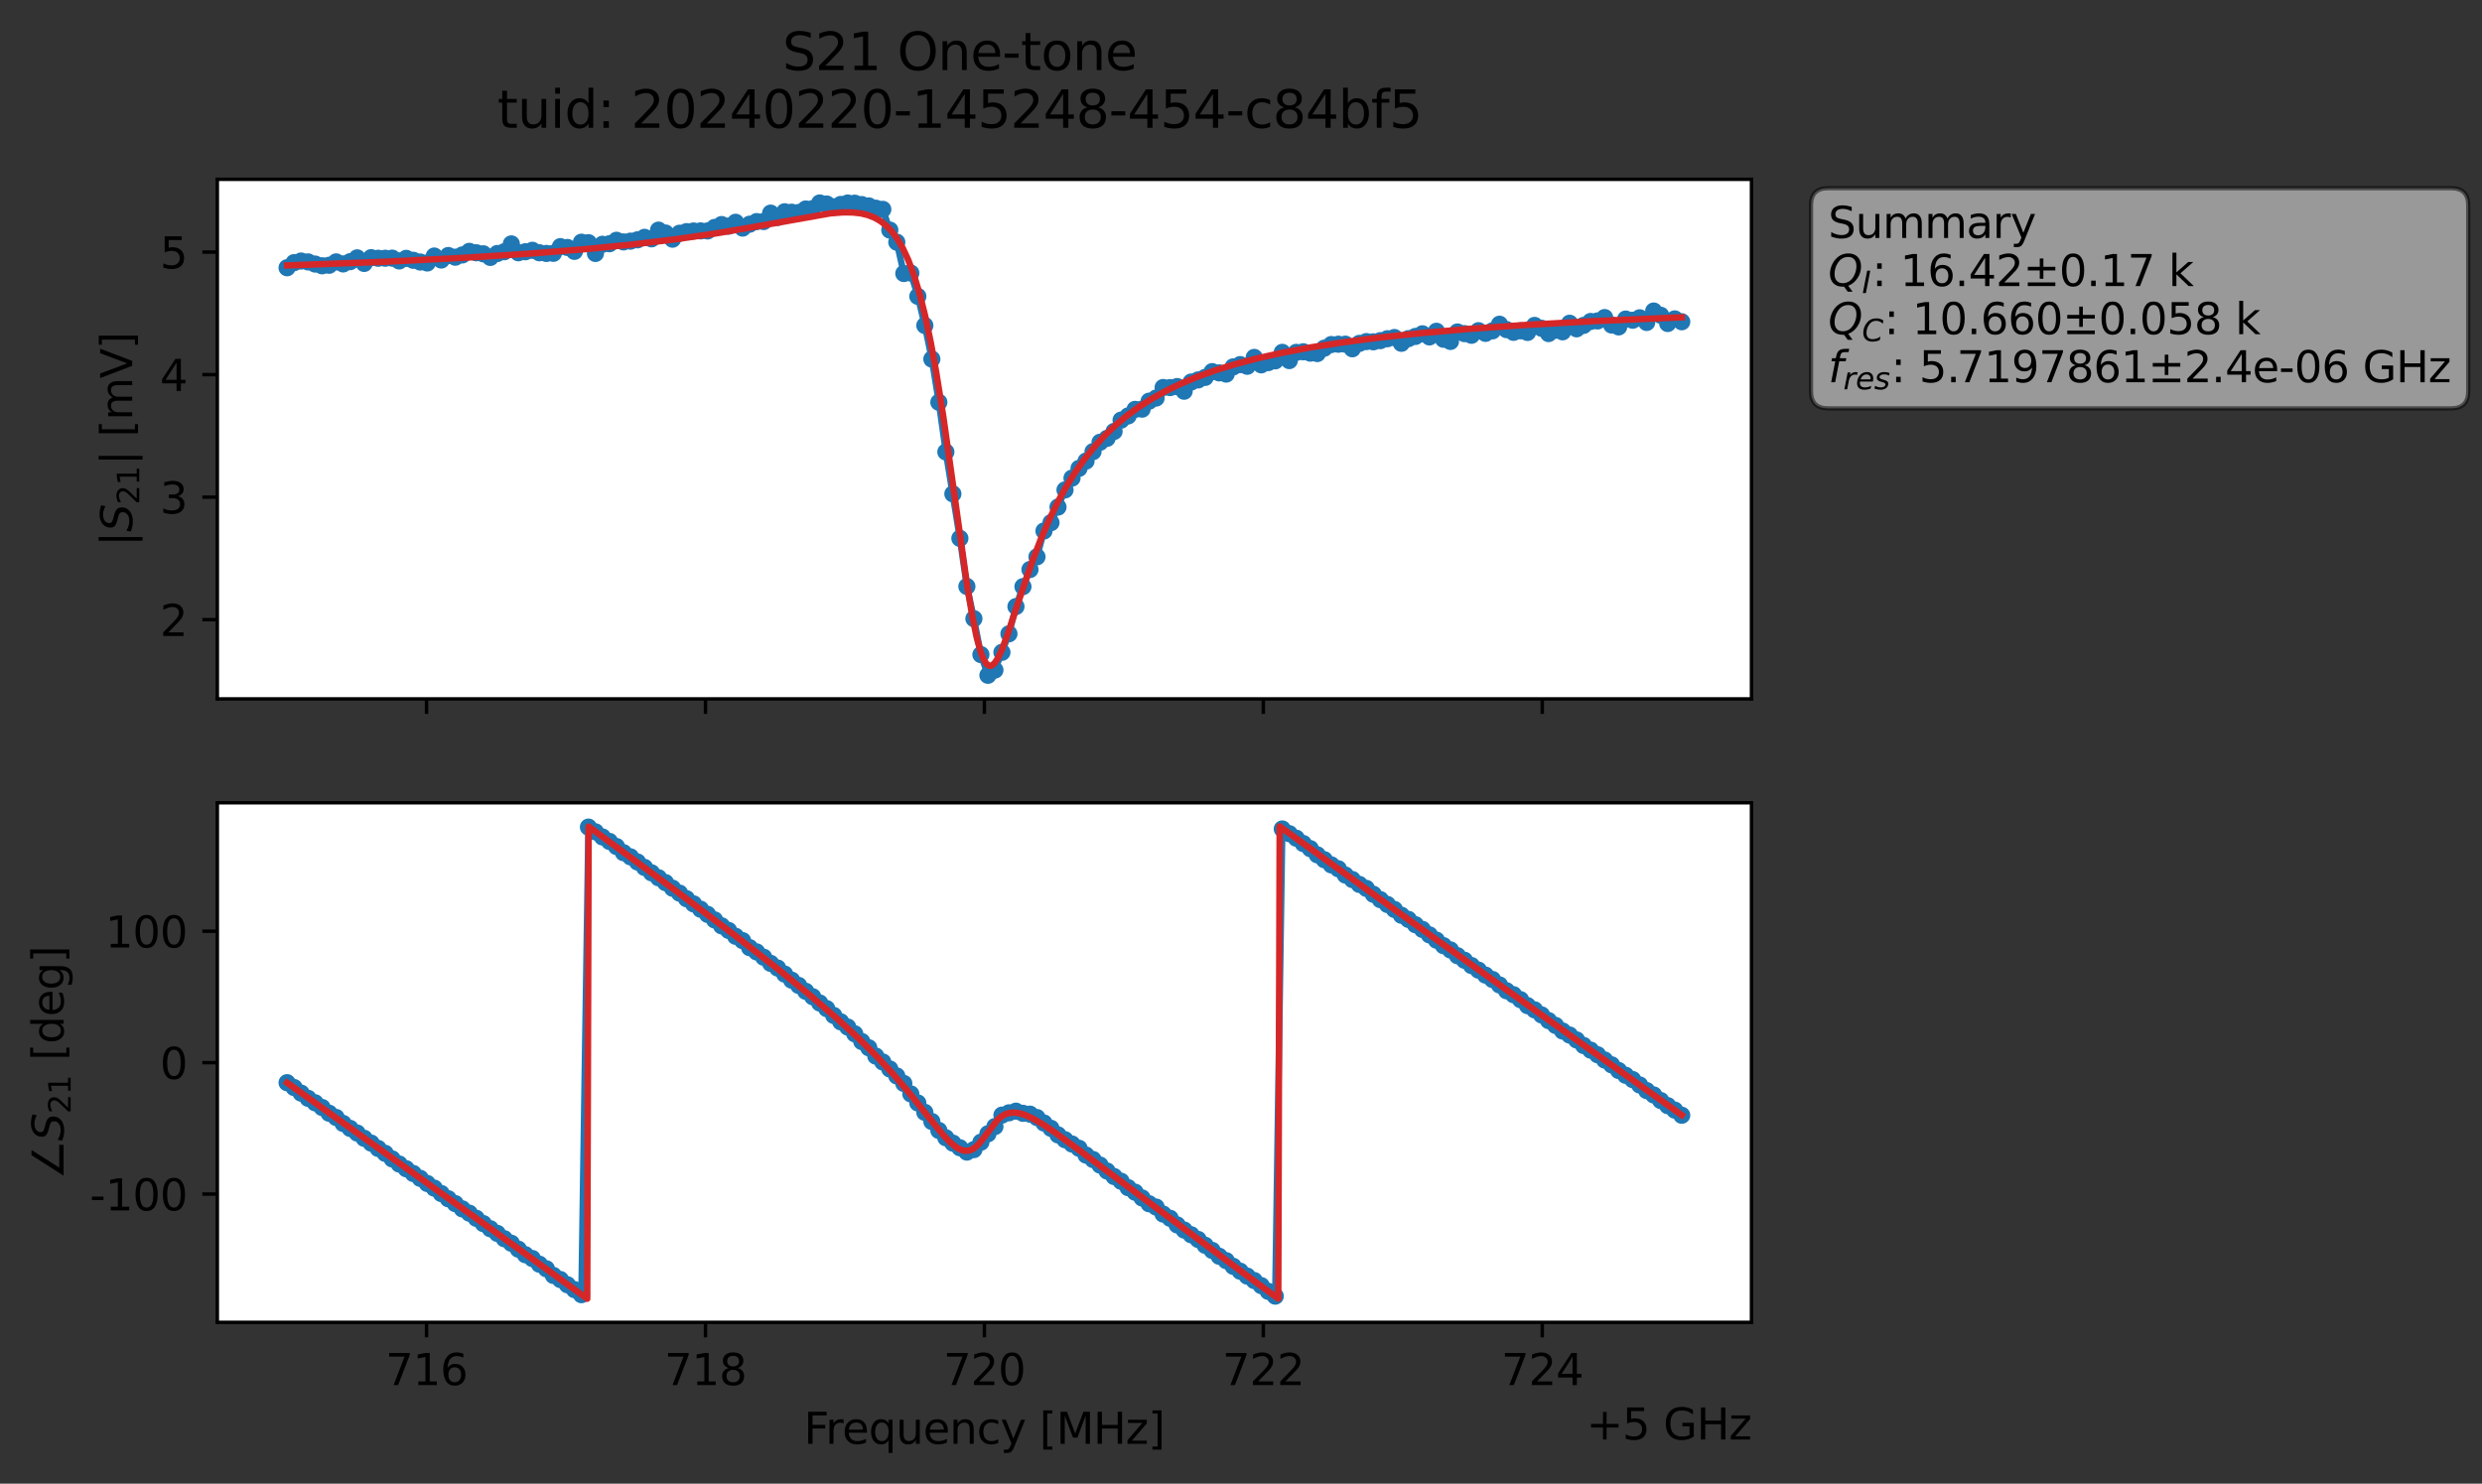 <?xml version="1.0" encoding="utf-8" standalone="no"?>
<!DOCTYPE svg PUBLIC "-//W3C//DTD SVG 1.1//EN"
  "http://www.w3.org/Graphics/SVG/1.1/DTD/svg11.dtd">
<svg xmlns:xlink="http://www.w3.org/1999/xlink" width="577.771pt" height="345.428pt" viewBox="0 0 577.771 345.428" xmlns="http://www.w3.org/2000/svg" version="1.1">
 <rect x="0" y="0" width="577.771" height="345.428" fill="#333333" stroke="none"/>
 <defs>
  <style type="text/css">*{stroke-linejoin: round; stroke-linecap: butt}</style>
 </defs>
 <g id="figure_1">
  <g id="patch_1">
   <path d="M 0 345.428 
L 577.771 345.428 
L 577.771 -0 
L 0 -0 
L 0 345.428 
z
" style="fill: none; opacity: 0"/>
  </g>
  <g id="axes_1">
   <g id="patch_2">
    <path d="M 50.595 162.72 
L 407.715 162.72 
L 407.715 41.76 
L 50.595 41.76 
z
" style="fill: #ffffff"/>
   </g>
   <g id="matplotlib.axis_1">
    <g id="xtick_1">
     <g id="line2d_1">
      <defs>
       <path id="mf8fd4cceff" d="M 0 0 
L 0 3.5 
" style="stroke: #000000; stroke-width: 0.8"/>
      </defs>
      <g>
       <use xlink:href="#mf8fd4cceff" x="99.293" y="162.72" style="stroke: #000000; stroke-width: 0.8"/>
      </g>
     </g>
    </g>
    <g id="xtick_2">
     <g id="line2d_2">
      <g>
       <use xlink:href="#mf8fd4cceff" x="164.224" y="162.72" style="stroke: #000000; stroke-width: 0.8"/>
      </g>
     </g>
    </g>
    <g id="xtick_3">
     <g id="line2d_3">
      <g>
       <use xlink:href="#mf8fd4cceff" x="229.155" y="162.72" style="stroke: #000000; stroke-width: 0.8"/>
      </g>
     </g>
    </g>
    <g id="xtick_4">
     <g id="line2d_4">
      <g>
       <use xlink:href="#mf8fd4cceff" x="294.086" y="162.72" style="stroke: #000000; stroke-width: 0.8"/>
      </g>
     </g>
    </g>
    <g id="xtick_5">
     <g id="line2d_5">
      <g>
       <use xlink:href="#mf8fd4cceff" x="359.017" y="162.72" style="stroke: #000000; stroke-width: 0.8"/>
      </g>
     </g>
    </g>
   </g>
   <g id="matplotlib.axis_2">
    <g id="ytick_1">
     <g id="line2d_6">
      <defs>
       <path id="m3a14c5a272" d="M 0 0 
L -3.5 0 
" style="stroke: #000000; stroke-width: 0.8"/>
      </defs>
      <g>
       <use xlink:href="#m3a14c5a272" x="50.595" y="144.275" style="stroke: #000000; stroke-width: 0.8"/>
      </g>
     </g>
     <g id="text_1">
      <!-- 2 -->
      <g transform="translate(37.233 148.075) scale(0.1 -0.1)">
       <defs>
        <path id="DejaVuSans-32" d="M 1228 531 
L 3431 531 
L 3431 0 
L 469 0 
L 469 531 
Q 828 903 1448 1529 
Q 2069 2156 2228 2338 
Q 2531 2678 2651 2914 
Q 2772 3150 2772 3378 
Q 2772 3750 2511 3984 
Q 2250 4219 1831 4219 
Q 1534 4219 1204 4116 
Q 875 4013 500 3803 
L 500 4441 
Q 881 4594 1212 4672 
Q 1544 4750 1819 4750 
Q 2544 4750 2975 4387 
Q 3406 4025 3406 3419 
Q 3406 3131 3298 2873 
Q 3191 2616 2906 2266 
Q 2828 2175 2409 1742 
Q 1991 1309 1228 531 
z
" transform="scale(0.016)"/>
       </defs>
       <use xlink:href="#DejaVuSans-32"/>
      </g>
     </g>
    </g>
    <g id="ytick_2">
     <g id="line2d_7">
      <g>
       <use xlink:href="#m3a14c5a272" x="50.595" y="115.747" style="stroke: #000000; stroke-width: 0.8"/>
      </g>
     </g>
     <g id="text_2">
      <!-- 3 -->
      <g transform="translate(37.233 119.547) scale(0.1 -0.1)">
       <defs>
        <path id="DejaVuSans-33" d="M 2597 2516 
Q 3050 2419 3304 2112 
Q 3559 1806 3559 1356 
Q 3559 666 3084 287 
Q 2609 -91 1734 -91 
Q 1441 -91 1130 -33 
Q 819 25 488 141 
L 488 750 
Q 750 597 1062 519 
Q 1375 441 1716 441 
Q 2309 441 2620 675 
Q 2931 909 2931 1356 
Q 2931 1769 2642 2001 
Q 2353 2234 1838 2234 
L 1294 2234 
L 1294 2753 
L 1863 2753 
Q 2328 2753 2575 2939 
Q 2822 3125 2822 3475 
Q 2822 3834 2567 4026 
Q 2313 4219 1838 4219 
Q 1578 4219 1281 4162 
Q 984 4106 628 3988 
L 628 4550 
Q 988 4650 1302 4700 
Q 1616 4750 1894 4750 
Q 2613 4750 3031 4423 
Q 3450 4097 3450 3541 
Q 3450 3153 3228 2886 
Q 3006 2619 2597 2516 
z
" transform="scale(0.016)"/>
       </defs>
       <use xlink:href="#DejaVuSans-33"/>
      </g>
     </g>
    </g>
    <g id="ytick_3">
     <g id="line2d_8">
      <g>
       <use xlink:href="#m3a14c5a272" x="50.595" y="87.22" style="stroke: #000000; stroke-width: 0.8"/>
      </g>
     </g>
     <g id="text_3">
      <!-- 4 -->
      <g transform="translate(37.233 91.019) scale(0.1 -0.1)">
       <defs>
        <path id="DejaVuSans-34" d="M 2419 4116 
L 825 1625 
L 2419 1625 
L 2419 4116 
z
M 2253 4666 
L 3047 4666 
L 3047 1625 
L 3713 1625 
L 3713 1100 
L 3047 1100 
L 3047 0 
L 2419 0 
L 2419 1100 
L 313 1100 
L 313 1709 
L 2253 4666 
z
" transform="scale(0.016)"/>
       </defs>
       <use xlink:href="#DejaVuSans-34"/>
      </g>
     </g>
    </g>
    <g id="ytick_4">
     <g id="line2d_9">
      <g>
       <use xlink:href="#m3a14c5a272" x="50.595" y="58.692" style="stroke: #000000; stroke-width: 0.8"/>
      </g>
     </g>
     <g id="text_4">
      <!-- 5 -->
      <g transform="translate(37.233 62.491) scale(0.1 -0.1)">
       <defs>
        <path id="DejaVuSans-35" d="M 691 4666 
L 3169 4666 
L 3169 4134 
L 1269 4134 
L 1269 2991 
Q 1406 3038 1543 3061 
Q 1681 3084 1819 3084 
Q 2600 3084 3056 2656 
Q 3513 2228 3513 1497 
Q 3513 744 3044 326 
Q 2575 -91 1722 -91 
Q 1428 -91 1123 -41 
Q 819 9 494 109 
L 494 744 
Q 775 591 1075 516 
Q 1375 441 1709 441 
Q 2250 441 2565 725 
Q 2881 1009 2881 1497 
Q 2881 1984 2565 2268 
Q 2250 2553 1709 2553 
Q 1456 2553 1204 2497 
Q 953 2441 691 2322 
L 691 4666 
z
" transform="scale(0.016)"/>
       </defs>
       <use xlink:href="#DejaVuSans-35"/>
      </g>
     </g>
    </g>
    <g id="text_5">
     <!-- $|S_{21}|$ [mV] -->
     <g transform="translate(30.833 127.19) rotate(-90) scale(0.1 -0.1)">
      <defs>
       <path id="DejaVuSans-7c" d="M 1344 4891 
L 1344 -1509 
L 813 -1509 
L 813 4891 
L 1344 4891 
z
" transform="scale(0.016)"/>
       <path id="DejaVuSans-Oblique-53" d="M 3859 4513 
L 3738 3897 
Q 3422 4066 3111 4152 
Q 2800 4238 2509 4238 
Q 1944 4238 1609 3991 
Q 1275 3744 1275 3334 
Q 1275 3109 1398 2989 
Q 1522 2869 2034 2731 
L 2413 2638 
Q 3053 2472 3303 2217 
Q 3553 1963 3553 1503 
Q 3553 797 2998 353 
Q 2444 -91 1538 -91 
Q 1166 -91 791 -17 
Q 416 56 38 206 
L 166 856 
Q 513 641 861 531 
Q 1209 422 1556 422 
Q 2147 422 2503 684 
Q 2859 947 2859 1369 
Q 2859 1650 2717 1795 
Q 2575 1941 2106 2059 
L 1728 2156 
Q 1081 2325 845 2545 
Q 609 2766 609 3163 
Q 609 3859 1145 4304 
Q 1681 4750 2541 4750 
Q 2875 4750 3203 4690 
Q 3531 4631 3859 4513 
z
" transform="scale(0.016)"/>
       <path id="DejaVuSans-31" d="M 794 531 
L 1825 531 
L 1825 4091 
L 703 3866 
L 703 4441 
L 1819 4666 
L 2450 4666 
L 2450 531 
L 3481 531 
L 3481 0 
L 794 0 
L 794 531 
z
" transform="scale(0.016)"/>
       <path id="DejaVuSans-20" transform="scale(0.016)"/>
       <path id="DejaVuSans-5b" d="M 550 4863 
L 1875 4863 
L 1875 4416 
L 1125 4416 
L 1125 -397 
L 1875 -397 
L 1875 -844 
L 550 -844 
L 550 4863 
z
" transform="scale(0.016)"/>
       <path id="DejaVuSans-6d" d="M 3328 2828 
Q 3544 3216 3844 3400 
Q 4144 3584 4550 3584 
Q 5097 3584 5394 3201 
Q 5691 2819 5691 2113 
L 5691 0 
L 5113 0 
L 5113 2094 
Q 5113 2597 4934 2840 
Q 4756 3084 4391 3084 
Q 3944 3084 3684 2787 
Q 3425 2491 3425 1978 
L 3425 0 
L 2847 0 
L 2847 2094 
Q 2847 2600 2669 2842 
Q 2491 3084 2119 3084 
Q 1678 3084 1418 2786 
Q 1159 2488 1159 1978 
L 1159 0 
L 581 0 
L 581 3500 
L 1159 3500 
L 1159 2956 
Q 1356 3278 1631 3431 
Q 1906 3584 2284 3584 
Q 2666 3584 2933 3390 
Q 3200 3197 3328 2828 
z
" transform="scale(0.016)"/>
       <path id="DejaVuSans-56" d="M 1831 0 
L 50 4666 
L 709 4666 
L 2188 738 
L 3669 4666 
L 4325 4666 
L 2547 0 
L 1831 0 
z
" transform="scale(0.016)"/>
       <path id="DejaVuSans-5d" d="M 1947 4863 
L 1947 -844 
L 622 -844 
L 622 -397 
L 1369 -397 
L 1369 4416 
L 622 4416 
L 622 4863 
L 1947 4863 
z
" transform="scale(0.016)"/>
      </defs>
      <use xlink:href="#DejaVuSans-7c" transform="translate(0 0.578)"/>
      <use xlink:href="#DejaVuSans-Oblique-53" transform="translate(33.691 0.578)"/>
      <use xlink:href="#DejaVuSans-32" transform="translate(97.168 -15.828) scale(0.7)"/>
      <use xlink:href="#DejaVuSans-31" transform="translate(141.704 -15.828) scale(0.7)"/>
      <use xlink:href="#DejaVuSans-7c" transform="translate(188.975 0.578)"/>
      <use xlink:href="#DejaVuSans-20" transform="translate(222.666 0.578)"/>
      <use xlink:href="#DejaVuSans-5b" transform="translate(254.453 0.578)"/>
      <use xlink:href="#DejaVuSans-6d" transform="translate(293.467 0.578)"/>
      <use xlink:href="#DejaVuSans-56" transform="translate(390.879 0.578)"/>
      <use xlink:href="#DejaVuSans-5d" transform="translate(459.287 0.578)"/>
     </g>
    </g>
   </g>
   <g id="line2d_10">
    <path d="M 66.828 62.335 
L 68.459 61.152 
L 70.091 60.774 
L 71.722 60.981 
L 74.985 61.881 
L 76.617 61.76 
L 78.248 60.977 
L 79.879 61.448 
L 81.511 60.924 
L 83.142 60.038 
L 84.774 61.331 
L 86.405 59.99 
L 88.037 60.131 
L 91.299 60.105 
L 92.931 60.752 
L 94.562 60.152 
L 97.825 61.005 
L 99.457 61.224 
L 101.088 59.612 
L 102.719 60.538 
L 104.351 59.493 
L 105.982 59.882 
L 107.614 59.356 
L 109.245 58.522 
L 112.508 59.094 
L 114.14 59.932 
L 115.771 59.019 
L 117.402 58.609 
L 119.034 56.787 
L 120.665 58.845 
L 123.928 58.276 
L 125.56 58.848 
L 127.191 59.008 
L 128.822 58.977 
L 130.454 57.421 
L 132.085 57.618 
L 133.717 58.522 
L 135.348 56.394 
L 136.98 56.505 
L 138.611 59.007 
L 140.242 56.877 
L 141.874 56.748 
L 143.505 55.945 
L 145.137 56.325 
L 146.768 56.144 
L 148.4 55.84 
L 150.031 55.26 
L 151.662 55.606 
L 153.294 53.581 
L 154.925 54.253 
L 156.557 55.684 
L 158.188 54.299 
L 159.82 53.932 
L 161.451 53.783 
L 164.714 53.769 
L 166.345 52.953 
L 167.977 52.283 
L 169.608 52.65 
L 171.24 51.755 
L 172.871 53.106 
L 174.502 52.2 
L 176.134 51.595 
L 177.765 51.585 
L 179.397 49.623 
L 181.028 50.62 
L 182.66 49.309 
L 185.922 49.471 
L 187.554 48.662 
L 189.185 48.577 
L 190.817 47.258 
L 192.448 47.502 
L 194.08 48.159 
L 195.711 47.597 
L 197.342 47.269 
L 198.974 47.308 
L 202.237 47.941 
L 203.868 48.473 
L 205.5 48.744 
L 207.131 53.565 
L 208.762 56.389 
L 210.394 63.676 
L 212.025 63.575 
L 213.657 68.994 
L 215.288 75.78 
L 216.92 83.602 
L 218.551 93.656 
L 220.182 105.225 
L 223.445 125.338 
L 225.077 136.542 
L 226.708 144.036 
L 228.34 152.407 
L 229.971 157.222 
L 231.602 156.012 
L 234.865 147.564 
L 236.497 141.217 
L 238.128 136.58 
L 239.76 132.597 
L 241.391 129.64 
L 243.022 123.619 
L 244.654 121.686 
L 246.285 118.054 
L 247.917 114.068 
L 249.548 111.314 
L 251.18 109.043 
L 252.811 107.35 
L 256.074 102.967 
L 257.705 102.054 
L 259.337 100.448 
L 260.968 97.817 
L 262.6 96.84 
L 264.231 95.316 
L 265.862 95.259 
L 267.494 93.402 
L 269.125 92.675 
L 270.757 90.225 
L 272.388 90.24 
L 274.02 90.002 
L 275.651 91.086 
L 277.282 88.947 
L 280.545 87.864 
L 282.177 86.523 
L 285.44 87.095 
L 287.071 85.42 
L 288.703 84.888 
L 290.334 85.275 
L 291.965 83.215 
L 293.597 84.939 
L 296.86 84.011 
L 298.491 82.037 
L 300.123 83.953 
L 301.754 82.036 
L 303.385 81.902 
L 305.017 82.216 
L 306.648 82.313 
L 308.28 81.06 
L 309.911 80.215 
L 313.174 80.133 
L 314.805 81.204 
L 316.437 79.946 
L 318.068 79.531 
L 319.7 79.581 
L 321.331 79.309 
L 322.963 78.866 
L 324.594 78.583 
L 326.225 79.924 
L 327.857 78.843 
L 331.12 77.719 
L 332.751 78.444 
L 334.383 77.13 
L 336.014 78.983 
L 337.645 79.493 
L 339.277 77.289 
L 342.54 78.056 
L 344.171 76.994 
L 345.803 77.613 
L 347.434 77.025 
L 349.065 75.491 
L 350.697 76.742 
L 352.328 77.375 
L 353.96 77.021 
L 355.591 77.398 
L 357.223 75.764 
L 358.854 76.422 
L 360.485 77.661 
L 362.117 76.889 
L 363.748 77.255 
L 365.38 75.258 
L 367.011 76.557 
L 370.274 74.846 
L 371.905 74.719 
L 373.537 73.937 
L 375.168 75.668 
L 376.8 76.111 
L 378.431 74.285 
L 380.063 74.562 
L 381.694 73.989 
L 383.325 75.074 
L 384.957 72.415 
L 386.588 73.402 
L 388.22 75.317 
L 389.851 74.251 
L 391.483 74.913 
L 391.483 74.913 
" clip-path="url(#pe8d5683dc6)" style="fill: none; stroke: #1f77b4; stroke-width: 1.5; stroke-linecap: square"/>
    <defs>
     <path id="m70004dc248" d="M 0 1.5 
C 0.398 1.5 0.779 1.342 1.061 1.061 
C 1.342 0.779 1.5 0.398 1.5 0 
C 1.5 -0.398 1.342 -0.779 1.061 -1.061 
C 0.779 -1.342 0.398 -1.5 0 -1.5 
C -0.398 -1.5 -0.779 -1.342 -1.061 -1.061 
C -1.342 -0.779 -1.5 -0.398 -1.5 0 
C -1.5 0.398 -1.342 0.779 -1.061 1.061 
C -0.779 1.342 -0.398 1.5 0 1.5 
z
" style="stroke: #1f77b4"/>
    </defs>
    <g clip-path="url(#pe8d5683dc6)">
     <use xlink:href="#m70004dc248" x="66.828" y="62.335" style="fill: #1f77b4; stroke: #1f77b4"/>
     <use xlink:href="#m70004dc248" x="68.459" y="61.152" style="fill: #1f77b4; stroke: #1f77b4"/>
     <use xlink:href="#m70004dc248" x="70.091" y="60.774" style="fill: #1f77b4; stroke: #1f77b4"/>
     <use xlink:href="#m70004dc248" x="71.722" y="60.981" style="fill: #1f77b4; stroke: #1f77b4"/>
     <use xlink:href="#m70004dc248" x="73.354" y="61.479" style="fill: #1f77b4; stroke: #1f77b4"/>
     <use xlink:href="#m70004dc248" x="74.985" y="61.881" style="fill: #1f77b4; stroke: #1f77b4"/>
     <use xlink:href="#m70004dc248" x="76.617" y="61.76" style="fill: #1f77b4; stroke: #1f77b4"/>
     <use xlink:href="#m70004dc248" x="78.248" y="60.977" style="fill: #1f77b4; stroke: #1f77b4"/>
     <use xlink:href="#m70004dc248" x="79.879" y="61.448" style="fill: #1f77b4; stroke: #1f77b4"/>
     <use xlink:href="#m70004dc248" x="81.511" y="60.924" style="fill: #1f77b4; stroke: #1f77b4"/>
     <use xlink:href="#m70004dc248" x="83.142" y="60.038" style="fill: #1f77b4; stroke: #1f77b4"/>
     <use xlink:href="#m70004dc248" x="84.774" y="61.331" style="fill: #1f77b4; stroke: #1f77b4"/>
     <use xlink:href="#m70004dc248" x="86.405" y="59.99" style="fill: #1f77b4; stroke: #1f77b4"/>
     <use xlink:href="#m70004dc248" x="88.037" y="60.131" style="fill: #1f77b4; stroke: #1f77b4"/>
     <use xlink:href="#m70004dc248" x="89.668" y="60.124" style="fill: #1f77b4; stroke: #1f77b4"/>
     <use xlink:href="#m70004dc248" x="91.299" y="60.105" style="fill: #1f77b4; stroke: #1f77b4"/>
     <use xlink:href="#m70004dc248" x="92.931" y="60.752" style="fill: #1f77b4; stroke: #1f77b4"/>
     <use xlink:href="#m70004dc248" x="94.562" y="60.152" style="fill: #1f77b4; stroke: #1f77b4"/>
     <use xlink:href="#m70004dc248" x="96.194" y="60.598" style="fill: #1f77b4; stroke: #1f77b4"/>
     <use xlink:href="#m70004dc248" x="97.825" y="61.005" style="fill: #1f77b4; stroke: #1f77b4"/>
     <use xlink:href="#m70004dc248" x="99.457" y="61.224" style="fill: #1f77b4; stroke: #1f77b4"/>
     <use xlink:href="#m70004dc248" x="101.088" y="59.612" style="fill: #1f77b4; stroke: #1f77b4"/>
     <use xlink:href="#m70004dc248" x="102.719" y="60.538" style="fill: #1f77b4; stroke: #1f77b4"/>
     <use xlink:href="#m70004dc248" x="104.351" y="59.493" style="fill: #1f77b4; stroke: #1f77b4"/>
     <use xlink:href="#m70004dc248" x="105.982" y="59.882" style="fill: #1f77b4; stroke: #1f77b4"/>
     <use xlink:href="#m70004dc248" x="107.614" y="59.356" style="fill: #1f77b4; stroke: #1f77b4"/>
     <use xlink:href="#m70004dc248" x="109.245" y="58.522" style="fill: #1f77b4; stroke: #1f77b4"/>
     <use xlink:href="#m70004dc248" x="110.877" y="58.851" style="fill: #1f77b4; stroke: #1f77b4"/>
     <use xlink:href="#m70004dc248" x="112.508" y="59.094" style="fill: #1f77b4; stroke: #1f77b4"/>
     <use xlink:href="#m70004dc248" x="114.14" y="59.932" style="fill: #1f77b4; stroke: #1f77b4"/>
     <use xlink:href="#m70004dc248" x="115.771" y="59.019" style="fill: #1f77b4; stroke: #1f77b4"/>
     <use xlink:href="#m70004dc248" x="117.402" y="58.609" style="fill: #1f77b4; stroke: #1f77b4"/>
     <use xlink:href="#m70004dc248" x="119.034" y="56.787" style="fill: #1f77b4; stroke: #1f77b4"/>
     <use xlink:href="#m70004dc248" x="120.665" y="58.845" style="fill: #1f77b4; stroke: #1f77b4"/>
     <use xlink:href="#m70004dc248" x="122.297" y="58.615" style="fill: #1f77b4; stroke: #1f77b4"/>
     <use xlink:href="#m70004dc248" x="123.928" y="58.276" style="fill: #1f77b4; stroke: #1f77b4"/>
     <use xlink:href="#m70004dc248" x="125.56" y="58.848" style="fill: #1f77b4; stroke: #1f77b4"/>
     <use xlink:href="#m70004dc248" x="127.191" y="59.008" style="fill: #1f77b4; stroke: #1f77b4"/>
     <use xlink:href="#m70004dc248" x="128.822" y="58.977" style="fill: #1f77b4; stroke: #1f77b4"/>
     <use xlink:href="#m70004dc248" x="130.454" y="57.421" style="fill: #1f77b4; stroke: #1f77b4"/>
     <use xlink:href="#m70004dc248" x="132.085" y="57.618" style="fill: #1f77b4; stroke: #1f77b4"/>
     <use xlink:href="#m70004dc248" x="133.717" y="58.522" style="fill: #1f77b4; stroke: #1f77b4"/>
     <use xlink:href="#m70004dc248" x="135.348" y="56.394" style="fill: #1f77b4; stroke: #1f77b4"/>
     <use xlink:href="#m70004dc248" x="136.98" y="56.505" style="fill: #1f77b4; stroke: #1f77b4"/>
     <use xlink:href="#m70004dc248" x="138.611" y="59.007" style="fill: #1f77b4; stroke: #1f77b4"/>
     <use xlink:href="#m70004dc248" x="140.242" y="56.877" style="fill: #1f77b4; stroke: #1f77b4"/>
     <use xlink:href="#m70004dc248" x="141.874" y="56.748" style="fill: #1f77b4; stroke: #1f77b4"/>
     <use xlink:href="#m70004dc248" x="143.505" y="55.945" style="fill: #1f77b4; stroke: #1f77b4"/>
     <use xlink:href="#m70004dc248" x="145.137" y="56.325" style="fill: #1f77b4; stroke: #1f77b4"/>
     <use xlink:href="#m70004dc248" x="146.768" y="56.144" style="fill: #1f77b4; stroke: #1f77b4"/>
     <use xlink:href="#m70004dc248" x="148.4" y="55.84" style="fill: #1f77b4; stroke: #1f77b4"/>
     <use xlink:href="#m70004dc248" x="150.031" y="55.26" style="fill: #1f77b4; stroke: #1f77b4"/>
     <use xlink:href="#m70004dc248" x="151.662" y="55.606" style="fill: #1f77b4; stroke: #1f77b4"/>
     <use xlink:href="#m70004dc248" x="153.294" y="53.581" style="fill: #1f77b4; stroke: #1f77b4"/>
     <use xlink:href="#m70004dc248" x="154.925" y="54.253" style="fill: #1f77b4; stroke: #1f77b4"/>
     <use xlink:href="#m70004dc248" x="156.557" y="55.684" style="fill: #1f77b4; stroke: #1f77b4"/>
     <use xlink:href="#m70004dc248" x="158.188" y="54.299" style="fill: #1f77b4; stroke: #1f77b4"/>
     <use xlink:href="#m70004dc248" x="159.82" y="53.932" style="fill: #1f77b4; stroke: #1f77b4"/>
     <use xlink:href="#m70004dc248" x="161.451" y="53.783" style="fill: #1f77b4; stroke: #1f77b4"/>
     <use xlink:href="#m70004dc248" x="163.082" y="53.759" style="fill: #1f77b4; stroke: #1f77b4"/>
     <use xlink:href="#m70004dc248" x="164.714" y="53.769" style="fill: #1f77b4; stroke: #1f77b4"/>
     <use xlink:href="#m70004dc248" x="166.345" y="52.953" style="fill: #1f77b4; stroke: #1f77b4"/>
     <use xlink:href="#m70004dc248" x="167.977" y="52.283" style="fill: #1f77b4; stroke: #1f77b4"/>
     <use xlink:href="#m70004dc248" x="169.608" y="52.65" style="fill: #1f77b4; stroke: #1f77b4"/>
     <use xlink:href="#m70004dc248" x="171.24" y="51.755" style="fill: #1f77b4; stroke: #1f77b4"/>
     <use xlink:href="#m70004dc248" x="172.871" y="53.106" style="fill: #1f77b4; stroke: #1f77b4"/>
     <use xlink:href="#m70004dc248" x="174.502" y="52.2" style="fill: #1f77b4; stroke: #1f77b4"/>
     <use xlink:href="#m70004dc248" x="176.134" y="51.595" style="fill: #1f77b4; stroke: #1f77b4"/>
     <use xlink:href="#m70004dc248" x="177.765" y="51.585" style="fill: #1f77b4; stroke: #1f77b4"/>
     <use xlink:href="#m70004dc248" x="179.397" y="49.623" style="fill: #1f77b4; stroke: #1f77b4"/>
     <use xlink:href="#m70004dc248" x="181.028" y="50.62" style="fill: #1f77b4; stroke: #1f77b4"/>
     <use xlink:href="#m70004dc248" x="182.66" y="49.309" style="fill: #1f77b4; stroke: #1f77b4"/>
     <use xlink:href="#m70004dc248" x="184.291" y="49.41" style="fill: #1f77b4; stroke: #1f77b4"/>
     <use xlink:href="#m70004dc248" x="185.922" y="49.471" style="fill: #1f77b4; stroke: #1f77b4"/>
     <use xlink:href="#m70004dc248" x="187.554" y="48.662" style="fill: #1f77b4; stroke: #1f77b4"/>
     <use xlink:href="#m70004dc248" x="189.185" y="48.577" style="fill: #1f77b4; stroke: #1f77b4"/>
     <use xlink:href="#m70004dc248" x="190.817" y="47.258" style="fill: #1f77b4; stroke: #1f77b4"/>
     <use xlink:href="#m70004dc248" x="192.448" y="47.502" style="fill: #1f77b4; stroke: #1f77b4"/>
     <use xlink:href="#m70004dc248" x="194.08" y="48.159" style="fill: #1f77b4; stroke: #1f77b4"/>
     <use xlink:href="#m70004dc248" x="195.711" y="47.597" style="fill: #1f77b4; stroke: #1f77b4"/>
     <use xlink:href="#m70004dc248" x="197.342" y="47.269" style="fill: #1f77b4; stroke: #1f77b4"/>
     <use xlink:href="#m70004dc248" x="198.974" y="47.308" style="fill: #1f77b4; stroke: #1f77b4"/>
     <use xlink:href="#m70004dc248" x="200.605" y="47.63" style="fill: #1f77b4; stroke: #1f77b4"/>
     <use xlink:href="#m70004dc248" x="202.237" y="47.941" style="fill: #1f77b4; stroke: #1f77b4"/>
     <use xlink:href="#m70004dc248" x="203.868" y="48.473" style="fill: #1f77b4; stroke: #1f77b4"/>
     <use xlink:href="#m70004dc248" x="205.5" y="48.744" style="fill: #1f77b4; stroke: #1f77b4"/>
     <use xlink:href="#m70004dc248" x="207.131" y="53.565" style="fill: #1f77b4; stroke: #1f77b4"/>
     <use xlink:href="#m70004dc248" x="208.762" y="56.389" style="fill: #1f77b4; stroke: #1f77b4"/>
     <use xlink:href="#m70004dc248" x="210.394" y="63.676" style="fill: #1f77b4; stroke: #1f77b4"/>
     <use xlink:href="#m70004dc248" x="212.025" y="63.575" style="fill: #1f77b4; stroke: #1f77b4"/>
     <use xlink:href="#m70004dc248" x="213.657" y="68.994" style="fill: #1f77b4; stroke: #1f77b4"/>
     <use xlink:href="#m70004dc248" x="215.288" y="75.78" style="fill: #1f77b4; stroke: #1f77b4"/>
     <use xlink:href="#m70004dc248" x="216.92" y="83.602" style="fill: #1f77b4; stroke: #1f77b4"/>
     <use xlink:href="#m70004dc248" x="218.551" y="93.656" style="fill: #1f77b4; stroke: #1f77b4"/>
     <use xlink:href="#m70004dc248" x="220.182" y="105.225" style="fill: #1f77b4; stroke: #1f77b4"/>
     <use xlink:href="#m70004dc248" x="221.814" y="114.983" style="fill: #1f77b4; stroke: #1f77b4"/>
     <use xlink:href="#m70004dc248" x="223.445" y="125.338" style="fill: #1f77b4; stroke: #1f77b4"/>
     <use xlink:href="#m70004dc248" x="225.077" y="136.542" style="fill: #1f77b4; stroke: #1f77b4"/>
     <use xlink:href="#m70004dc248" x="226.708" y="144.036" style="fill: #1f77b4; stroke: #1f77b4"/>
     <use xlink:href="#m70004dc248" x="228.34" y="152.407" style="fill: #1f77b4; stroke: #1f77b4"/>
     <use xlink:href="#m70004dc248" x="229.971" y="157.222" style="fill: #1f77b4; stroke: #1f77b4"/>
     <use xlink:href="#m70004dc248" x="231.602" y="156.012" style="fill: #1f77b4; stroke: #1f77b4"/>
     <use xlink:href="#m70004dc248" x="233.234" y="151.881" style="fill: #1f77b4; stroke: #1f77b4"/>
     <use xlink:href="#m70004dc248" x="234.865" y="147.564" style="fill: #1f77b4; stroke: #1f77b4"/>
     <use xlink:href="#m70004dc248" x="236.497" y="141.217" style="fill: #1f77b4; stroke: #1f77b4"/>
     <use xlink:href="#m70004dc248" x="238.128" y="136.58" style="fill: #1f77b4; stroke: #1f77b4"/>
     <use xlink:href="#m70004dc248" x="239.76" y="132.597" style="fill: #1f77b4; stroke: #1f77b4"/>
     <use xlink:href="#m70004dc248" x="241.391" y="129.64" style="fill: #1f77b4; stroke: #1f77b4"/>
     <use xlink:href="#m70004dc248" x="243.022" y="123.619" style="fill: #1f77b4; stroke: #1f77b4"/>
     <use xlink:href="#m70004dc248" x="244.654" y="121.686" style="fill: #1f77b4; stroke: #1f77b4"/>
     <use xlink:href="#m70004dc248" x="246.285" y="118.054" style="fill: #1f77b4; stroke: #1f77b4"/>
     <use xlink:href="#m70004dc248" x="247.917" y="114.068" style="fill: #1f77b4; stroke: #1f77b4"/>
     <use xlink:href="#m70004dc248" x="249.548" y="111.314" style="fill: #1f77b4; stroke: #1f77b4"/>
     <use xlink:href="#m70004dc248" x="251.18" y="109.043" style="fill: #1f77b4; stroke: #1f77b4"/>
     <use xlink:href="#m70004dc248" x="252.811" y="107.35" style="fill: #1f77b4; stroke: #1f77b4"/>
     <use xlink:href="#m70004dc248" x="254.442" y="105.143" style="fill: #1f77b4; stroke: #1f77b4"/>
     <use xlink:href="#m70004dc248" x="256.074" y="102.967" style="fill: #1f77b4; stroke: #1f77b4"/>
     <use xlink:href="#m70004dc248" x="257.705" y="102.054" style="fill: #1f77b4; stroke: #1f77b4"/>
     <use xlink:href="#m70004dc248" x="259.337" y="100.448" style="fill: #1f77b4; stroke: #1f77b4"/>
     <use xlink:href="#m70004dc248" x="260.968" y="97.817" style="fill: #1f77b4; stroke: #1f77b4"/>
     <use xlink:href="#m70004dc248" x="262.6" y="96.84" style="fill: #1f77b4; stroke: #1f77b4"/>
     <use xlink:href="#m70004dc248" x="264.231" y="95.316" style="fill: #1f77b4; stroke: #1f77b4"/>
     <use xlink:href="#m70004dc248" x="265.862" y="95.259" style="fill: #1f77b4; stroke: #1f77b4"/>
     <use xlink:href="#m70004dc248" x="267.494" y="93.402" style="fill: #1f77b4; stroke: #1f77b4"/>
     <use xlink:href="#m70004dc248" x="269.125" y="92.675" style="fill: #1f77b4; stroke: #1f77b4"/>
     <use xlink:href="#m70004dc248" x="270.757" y="90.225" style="fill: #1f77b4; stroke: #1f77b4"/>
     <use xlink:href="#m70004dc248" x="272.388" y="90.24" style="fill: #1f77b4; stroke: #1f77b4"/>
     <use xlink:href="#m70004dc248" x="274.02" y="90.002" style="fill: #1f77b4; stroke: #1f77b4"/>
     <use xlink:href="#m70004dc248" x="275.651" y="91.086" style="fill: #1f77b4; stroke: #1f77b4"/>
     <use xlink:href="#m70004dc248" x="277.282" y="88.947" style="fill: #1f77b4; stroke: #1f77b4"/>
     <use xlink:href="#m70004dc248" x="278.914" y="88.45" style="fill: #1f77b4; stroke: #1f77b4"/>
     <use xlink:href="#m70004dc248" x="280.545" y="87.864" style="fill: #1f77b4; stroke: #1f77b4"/>
     <use xlink:href="#m70004dc248" x="282.177" y="86.523" style="fill: #1f77b4; stroke: #1f77b4"/>
     <use xlink:href="#m70004dc248" x="283.808" y="86.816" style="fill: #1f77b4; stroke: #1f77b4"/>
     <use xlink:href="#m70004dc248" x="285.44" y="87.095" style="fill: #1f77b4; stroke: #1f77b4"/>
     <use xlink:href="#m70004dc248" x="287.071" y="85.42" style="fill: #1f77b4; stroke: #1f77b4"/>
     <use xlink:href="#m70004dc248" x="288.703" y="84.888" style="fill: #1f77b4; stroke: #1f77b4"/>
     <use xlink:href="#m70004dc248" x="290.334" y="85.275" style="fill: #1f77b4; stroke: #1f77b4"/>
     <use xlink:href="#m70004dc248" x="291.965" y="83.215" style="fill: #1f77b4; stroke: #1f77b4"/>
     <use xlink:href="#m70004dc248" x="293.597" y="84.939" style="fill: #1f77b4; stroke: #1f77b4"/>
     <use xlink:href="#m70004dc248" x="295.228" y="84.421" style="fill: #1f77b4; stroke: #1f77b4"/>
     <use xlink:href="#m70004dc248" x="296.86" y="84.011" style="fill: #1f77b4; stroke: #1f77b4"/>
     <use xlink:href="#m70004dc248" x="298.491" y="82.037" style="fill: #1f77b4; stroke: #1f77b4"/>
     <use xlink:href="#m70004dc248" x="300.123" y="83.953" style="fill: #1f77b4; stroke: #1f77b4"/>
     <use xlink:href="#m70004dc248" x="301.754" y="82.036" style="fill: #1f77b4; stroke: #1f77b4"/>
     <use xlink:href="#m70004dc248" x="303.385" y="81.902" style="fill: #1f77b4; stroke: #1f77b4"/>
     <use xlink:href="#m70004dc248" x="305.017" y="82.216" style="fill: #1f77b4; stroke: #1f77b4"/>
     <use xlink:href="#m70004dc248" x="306.648" y="82.313" style="fill: #1f77b4; stroke: #1f77b4"/>
     <use xlink:href="#m70004dc248" x="308.28" y="81.06" style="fill: #1f77b4; stroke: #1f77b4"/>
     <use xlink:href="#m70004dc248" x="309.911" y="80.215" style="fill: #1f77b4; stroke: #1f77b4"/>
     <use xlink:href="#m70004dc248" x="311.543" y="80.142" style="fill: #1f77b4; stroke: #1f77b4"/>
     <use xlink:href="#m70004dc248" x="313.174" y="80.133" style="fill: #1f77b4; stroke: #1f77b4"/>
     <use xlink:href="#m70004dc248" x="314.805" y="81.204" style="fill: #1f77b4; stroke: #1f77b4"/>
     <use xlink:href="#m70004dc248" x="316.437" y="79.946" style="fill: #1f77b4; stroke: #1f77b4"/>
     <use xlink:href="#m70004dc248" x="318.068" y="79.531" style="fill: #1f77b4; stroke: #1f77b4"/>
     <use xlink:href="#m70004dc248" x="319.7" y="79.581" style="fill: #1f77b4; stroke: #1f77b4"/>
     <use xlink:href="#m70004dc248" x="321.331" y="79.309" style="fill: #1f77b4; stroke: #1f77b4"/>
     <use xlink:href="#m70004dc248" x="322.963" y="78.866" style="fill: #1f77b4; stroke: #1f77b4"/>
     <use xlink:href="#m70004dc248" x="324.594" y="78.583" style="fill: #1f77b4; stroke: #1f77b4"/>
     <use xlink:href="#m70004dc248" x="326.225" y="79.924" style="fill: #1f77b4; stroke: #1f77b4"/>
     <use xlink:href="#m70004dc248" x="327.857" y="78.843" style="fill: #1f77b4; stroke: #1f77b4"/>
     <use xlink:href="#m70004dc248" x="329.488" y="78.33" style="fill: #1f77b4; stroke: #1f77b4"/>
     <use xlink:href="#m70004dc248" x="331.12" y="77.719" style="fill: #1f77b4; stroke: #1f77b4"/>
     <use xlink:href="#m70004dc248" x="332.751" y="78.444" style="fill: #1f77b4; stroke: #1f77b4"/>
     <use xlink:href="#m70004dc248" x="334.383" y="77.13" style="fill: #1f77b4; stroke: #1f77b4"/>
     <use xlink:href="#m70004dc248" x="336.014" y="78.983" style="fill: #1f77b4; stroke: #1f77b4"/>
     <use xlink:href="#m70004dc248" x="337.645" y="79.493" style="fill: #1f77b4; stroke: #1f77b4"/>
     <use xlink:href="#m70004dc248" x="339.277" y="77.289" style="fill: #1f77b4; stroke: #1f77b4"/>
     <use xlink:href="#m70004dc248" x="340.908" y="77.675" style="fill: #1f77b4; stroke: #1f77b4"/>
     <use xlink:href="#m70004dc248" x="342.54" y="78.056" style="fill: #1f77b4; stroke: #1f77b4"/>
     <use xlink:href="#m70004dc248" x="344.171" y="76.994" style="fill: #1f77b4; stroke: #1f77b4"/>
     <use xlink:href="#m70004dc248" x="345.803" y="77.613" style="fill: #1f77b4; stroke: #1f77b4"/>
     <use xlink:href="#m70004dc248" x="347.434" y="77.025" style="fill: #1f77b4; stroke: #1f77b4"/>
     <use xlink:href="#m70004dc248" x="349.065" y="75.491" style="fill: #1f77b4; stroke: #1f77b4"/>
     <use xlink:href="#m70004dc248" x="350.697" y="76.742" style="fill: #1f77b4; stroke: #1f77b4"/>
     <use xlink:href="#m70004dc248" x="352.328" y="77.375" style="fill: #1f77b4; stroke: #1f77b4"/>
     <use xlink:href="#m70004dc248" x="353.96" y="77.021" style="fill: #1f77b4; stroke: #1f77b4"/>
     <use xlink:href="#m70004dc248" x="355.591" y="77.398" style="fill: #1f77b4; stroke: #1f77b4"/>
     <use xlink:href="#m70004dc248" x="357.223" y="75.764" style="fill: #1f77b4; stroke: #1f77b4"/>
     <use xlink:href="#m70004dc248" x="358.854" y="76.422" style="fill: #1f77b4; stroke: #1f77b4"/>
     <use xlink:href="#m70004dc248" x="360.485" y="77.661" style="fill: #1f77b4; stroke: #1f77b4"/>
     <use xlink:href="#m70004dc248" x="362.117" y="76.889" style="fill: #1f77b4; stroke: #1f77b4"/>
     <use xlink:href="#m70004dc248" x="363.748" y="77.255" style="fill: #1f77b4; stroke: #1f77b4"/>
     <use xlink:href="#m70004dc248" x="365.38" y="75.258" style="fill: #1f77b4; stroke: #1f77b4"/>
     <use xlink:href="#m70004dc248" x="367.011" y="76.557" style="fill: #1f77b4; stroke: #1f77b4"/>
     <use xlink:href="#m70004dc248" x="368.643" y="75.761" style="fill: #1f77b4; stroke: #1f77b4"/>
     <use xlink:href="#m70004dc248" x="370.274" y="74.846" style="fill: #1f77b4; stroke: #1f77b4"/>
     <use xlink:href="#m70004dc248" x="371.905" y="74.719" style="fill: #1f77b4; stroke: #1f77b4"/>
     <use xlink:href="#m70004dc248" x="373.537" y="73.937" style="fill: #1f77b4; stroke: #1f77b4"/>
     <use xlink:href="#m70004dc248" x="375.168" y="75.668" style="fill: #1f77b4; stroke: #1f77b4"/>
     <use xlink:href="#m70004dc248" x="376.8" y="76.111" style="fill: #1f77b4; stroke: #1f77b4"/>
     <use xlink:href="#m70004dc248" x="378.431" y="74.285" style="fill: #1f77b4; stroke: #1f77b4"/>
     <use xlink:href="#m70004dc248" x="380.063" y="74.562" style="fill: #1f77b4; stroke: #1f77b4"/>
     <use xlink:href="#m70004dc248" x="381.694" y="73.989" style="fill: #1f77b4; stroke: #1f77b4"/>
     <use xlink:href="#m70004dc248" x="383.325" y="75.074" style="fill: #1f77b4; stroke: #1f77b4"/>
     <use xlink:href="#m70004dc248" x="384.957" y="72.415" style="fill: #1f77b4; stroke: #1f77b4"/>
     <use xlink:href="#m70004dc248" x="386.588" y="73.402" style="fill: #1f77b4; stroke: #1f77b4"/>
     <use xlink:href="#m70004dc248" x="388.22" y="75.317" style="fill: #1f77b4; stroke: #1f77b4"/>
     <use xlink:href="#m70004dc248" x="389.851" y="74.251" style="fill: #1f77b4; stroke: #1f77b4"/>
     <use xlink:href="#m70004dc248" x="391.483" y="74.913" style="fill: #1f77b4; stroke: #1f77b4"/>
    </g>
   </g>
   <g id="line2d_11">
    <path d="M 66.828 61.797 
L 89.252 60.95 
L 107.775 60.034 
L 123.049 59.064 
L 136.049 58.024 
L 147.423 56.897 
L 157.497 55.676 
L 166.597 54.353 
L 175.696 52.797 
L 193.245 49.683 
L 196.17 49.446 
L 198.445 49.459 
L 200.395 49.678 
L 202.02 50.069 
L 203.644 50.712 
L 204.944 51.462 
L 206.244 52.475 
L 207.544 53.814 
L 208.844 55.55 
L 210.144 57.77 
L 211.444 60.57 
L 212.744 64.054 
L 214.044 68.329 
L 215.344 73.49 
L 216.644 79.61 
L 217.944 86.711 
L 219.568 96.883 
L 221.843 112.926 
L 225.093 136.033 
L 226.393 143.772 
L 227.368 148.468 
L 228.343 151.973 
L 228.993 153.578 
L 229.643 154.583 
L 230.293 155.007 
L 230.618 155.014 
L 230.943 154.894 
L 231.593 154.308 
L 232.243 153.324 
L 233.218 151.27 
L 234.517 147.819 
L 237.117 139.974 
L 240.042 131.394 
L 242.317 125.453 
L 244.267 120.936 
L 246.217 116.923 
L 248.167 113.364 
L 250.116 110.207 
L 252.391 106.962 
L 254.666 104.121 
L 256.941 101.623 
L 259.541 99.12 
L 262.141 96.932 
L 265.066 94.783 
L 267.99 92.91 
L 271.24 91.093 
L 274.815 89.361 
L 278.715 87.73 
L 282.939 86.209 
L 287.489 84.802 
L 292.689 83.428 
L 298.538 82.118 
L 305.038 80.892 
L 312.513 79.714 
L 320.962 78.61 
L 330.711 77.563 
L 342.086 76.57 
L 355.41 75.636 
L 371.334 74.752 
L 390.183 73.935 
L 391.483 73.885 
L 391.483 73.885 
" clip-path="url(#pe8d5683dc6)" style="fill: none; stroke: #d62728; stroke-width: 1.5; stroke-linecap: square"/>
   </g>
   <g id="patch_3">
    <path d="M 50.595 162.72 
L 50.595 41.76 
" style="fill: none; stroke: #000000; stroke-width: 0.8; stroke-linejoin: miter; stroke-linecap: square"/>
   </g>
   <g id="patch_4">
    <path d="M 407.715 162.72 
L 407.715 41.76 
" style="fill: none; stroke: #000000; stroke-width: 0.8; stroke-linejoin: miter; stroke-linecap: square"/>
   </g>
   <g id="patch_5">
    <path d="M 50.595 162.72 
L 407.715 162.72 
" style="fill: none; stroke: #000000; stroke-width: 0.8; stroke-linejoin: miter; stroke-linecap: square"/>
   </g>
   <g id="patch_6">
    <path d="M 50.595 41.76 
L 407.715 41.76 
" style="fill: none; stroke: #000000; stroke-width: 0.8; stroke-linejoin: miter; stroke-linecap: square"/>
   </g>
   <g id="text_6">
    <g id="patch_7">
     <path d="M 425.571 95.08 
L 570.571 95.08 
Q 574.571 95.08 574.571 91.08 
L 574.571 47.808 
Q 574.571 43.808 570.571 43.808 
L 425.571 43.808 
Q 421.571 43.808 421.571 47.808 
L 421.571 91.08 
Q 421.571 95.08 425.571 95.08 
z
" style="fill: #ffffff; opacity: 0.5; stroke: #000000; stroke-linejoin: miter"/>
    </g>
    <!-- Summary -->
    <g transform="translate(425.571 55.406) scale(0.1 -0.1)">
     <defs>
      <path id="DejaVuSans-53" d="M 3425 4513 
L 3425 3897 
Q 3066 4069 2747 4153 
Q 2428 4238 2131 4238 
Q 1616 4238 1336 4038 
Q 1056 3838 1056 3469 
Q 1056 3159 1242 3001 
Q 1428 2844 1947 2747 
L 2328 2669 
Q 3034 2534 3370 2195 
Q 3706 1856 3706 1288 
Q 3706 609 3251 259 
Q 2797 -91 1919 -91 
Q 1588 -91 1214 -16 
Q 841 59 441 206 
L 441 856 
Q 825 641 1194 531 
Q 1563 422 1919 422 
Q 2459 422 2753 634 
Q 3047 847 3047 1241 
Q 3047 1584 2836 1778 
Q 2625 1972 2144 2069 
L 1759 2144 
Q 1053 2284 737 2584 
Q 422 2884 422 3419 
Q 422 4038 858 4394 
Q 1294 4750 2059 4750 
Q 2388 4750 2728 4690 
Q 3069 4631 3425 4513 
z
" transform="scale(0.016)"/>
      <path id="DejaVuSans-75" d="M 544 1381 
L 544 3500 
L 1119 3500 
L 1119 1403 
Q 1119 906 1312 657 
Q 1506 409 1894 409 
Q 2359 409 2629 706 
Q 2900 1003 2900 1516 
L 2900 3500 
L 3475 3500 
L 3475 0 
L 2900 0 
L 2900 538 
Q 2691 219 2414 64 
Q 2138 -91 1772 -91 
Q 1169 -91 856 284 
Q 544 659 544 1381 
z
M 1991 3584 
L 1991 3584 
z
" transform="scale(0.016)"/>
      <path id="DejaVuSans-61" d="M 2194 1759 
Q 1497 1759 1228 1600 
Q 959 1441 959 1056 
Q 959 750 1161 570 
Q 1363 391 1709 391 
Q 2188 391 2477 730 
Q 2766 1069 2766 1631 
L 2766 1759 
L 2194 1759 
z
M 3341 1997 
L 3341 0 
L 2766 0 
L 2766 531 
Q 2569 213 2275 61 
Q 1981 -91 1556 -91 
Q 1019 -91 701 211 
Q 384 513 384 1019 
Q 384 1609 779 1909 
Q 1175 2209 1959 2209 
L 2766 2209 
L 2766 2266 
Q 2766 2663 2505 2880 
Q 2244 3097 1772 3097 
Q 1472 3097 1187 3025 
Q 903 2953 641 2809 
L 641 3341 
Q 956 3463 1253 3523 
Q 1550 3584 1831 3584 
Q 2591 3584 2966 3190 
Q 3341 2797 3341 1997 
z
" transform="scale(0.016)"/>
      <path id="DejaVuSans-72" d="M 2631 2963 
Q 2534 3019 2420 3045 
Q 2306 3072 2169 3072 
Q 1681 3072 1420 2755 
Q 1159 2438 1159 1844 
L 1159 0 
L 581 0 
L 581 3500 
L 1159 3500 
L 1159 2956 
Q 1341 3275 1631 3429 
Q 1922 3584 2338 3584 
Q 2397 3584 2469 3576 
Q 2541 3569 2628 3553 
L 2631 2963 
z
" transform="scale(0.016)"/>
      <path id="DejaVuSans-79" d="M 2059 -325 
Q 1816 -950 1584 -1140 
Q 1353 -1331 966 -1331 
L 506 -1331 
L 506 -850 
L 844 -850 
Q 1081 -850 1212 -737 
Q 1344 -625 1503 -206 
L 1606 56 
L 191 3500 
L 800 3500 
L 1894 763 
L 2988 3500 
L 3597 3500 
L 2059 -325 
z
" transform="scale(0.016)"/>
     </defs>
     <use xlink:href="#DejaVuSans-53"/>
     <use xlink:href="#DejaVuSans-75" x="63.477"/>
     <use xlink:href="#DejaVuSans-6d" x="126.855"/>
     <use xlink:href="#DejaVuSans-6d" x="224.268"/>
     <use xlink:href="#DejaVuSans-61" x="321.68"/>
     <use xlink:href="#DejaVuSans-72" x="382.959"/>
     <use xlink:href="#DejaVuSans-79" x="424.072"/>
    </g>
    <!-- $Q_I$: 16.42$\pm$0.17 k -->
    <g transform="translate(425.571 66.604) scale(0.1 -0.1)">
     <defs>
      <path id="DejaVuSans-Oblique-51" d="M 2309 -84 
Q 2275 -88 2237 -89 
Q 2200 -91 2125 -91 
Q 1250 -91 756 411 
Q 263 913 263 1797 
Q 263 2319 452 2844 
Q 641 3369 978 3788 
Q 1369 4269 1858 4509 
Q 2347 4750 2938 4750 
Q 3794 4750 4287 4245 
Q 4781 3741 4781 2869 
Q 4781 1928 4265 1147 
Q 3750 366 2919 44 
L 3553 -825 
L 2847 -825 
L 2309 -84 
z
M 2919 4238 
Q 2400 4238 2003 3986 
Q 1606 3734 1313 3219 
Q 1125 2891 1026 2522 
Q 928 2153 928 1778 
Q 928 1128 1239 775 
Q 1550 422 2119 422 
Q 2631 422 3032 676 
Q 3434 931 3719 1434 
Q 3909 1772 4009 2142 
Q 4109 2513 4109 2881 
Q 4109 3528 3796 3883 
Q 3484 4238 2919 4238 
z
" transform="scale(0.016)"/>
      <path id="DejaVuSans-Oblique-49" d="M 1081 4666 
L 1716 4666 
L 806 0 
L 172 0 
L 1081 4666 
z
" transform="scale(0.016)"/>
      <path id="DejaVuSans-3a" d="M 750 794 
L 1409 794 
L 1409 0 
L 750 0 
L 750 794 
z
M 750 3309 
L 1409 3309 
L 1409 2516 
L 750 2516 
L 750 3309 
z
" transform="scale(0.016)"/>
      <path id="DejaVuSans-36" d="M 2113 2584 
Q 1688 2584 1439 2293 
Q 1191 2003 1191 1497 
Q 1191 994 1439 701 
Q 1688 409 2113 409 
Q 2538 409 2786 701 
Q 3034 994 3034 1497 
Q 3034 2003 2786 2293 
Q 2538 2584 2113 2584 
z
M 3366 4563 
L 3366 3988 
Q 3128 4100 2886 4159 
Q 2644 4219 2406 4219 
Q 1781 4219 1451 3797 
Q 1122 3375 1075 2522 
Q 1259 2794 1537 2939 
Q 1816 3084 2150 3084 
Q 2853 3084 3261 2657 
Q 3669 2231 3669 1497 
Q 3669 778 3244 343 
Q 2819 -91 2113 -91 
Q 1303 -91 875 529 
Q 447 1150 447 2328 
Q 447 3434 972 4092 
Q 1497 4750 2381 4750 
Q 2619 4750 2861 4703 
Q 3103 4656 3366 4563 
z
" transform="scale(0.016)"/>
      <path id="DejaVuSans-2e" d="M 684 794 
L 1344 794 
L 1344 0 
L 684 0 
L 684 794 
z
" transform="scale(0.016)"/>
      <path id="DejaVuSans-b1" d="M 2944 4013 
L 2944 2803 
L 4684 2803 
L 4684 2272 
L 2944 2272 
L 2944 1063 
L 2419 1063 
L 2419 2272 
L 678 2272 
L 678 2803 
L 2419 2803 
L 2419 4013 
L 2944 4013 
z
M 678 531 
L 4684 531 
L 4684 0 
L 678 0 
L 678 531 
z
" transform="scale(0.016)"/>
      <path id="DejaVuSans-30" d="M 2034 4250 
Q 1547 4250 1301 3770 
Q 1056 3291 1056 2328 
Q 1056 1369 1301 889 
Q 1547 409 2034 409 
Q 2525 409 2770 889 
Q 3016 1369 3016 2328 
Q 3016 3291 2770 3770 
Q 2525 4250 2034 4250 
z
M 2034 4750 
Q 2819 4750 3233 4129 
Q 3647 3509 3647 2328 
Q 3647 1150 3233 529 
Q 2819 -91 2034 -91 
Q 1250 -91 836 529 
Q 422 1150 422 2328 
Q 422 3509 836 4129 
Q 1250 4750 2034 4750 
z
" transform="scale(0.016)"/>
      <path id="DejaVuSans-37" d="M 525 4666 
L 3525 4666 
L 3525 4397 
L 1831 0 
L 1172 0 
L 2766 4134 
L 525 4134 
L 525 4666 
z
" transform="scale(0.016)"/>
      <path id="DejaVuSans-6b" d="M 581 4863 
L 1159 4863 
L 1159 1991 
L 2875 3500 
L 3609 3500 
L 1753 1863 
L 3688 0 
L 2938 0 
L 1159 1709 
L 1159 0 
L 581 0 
L 581 4863 
z
" transform="scale(0.016)"/>
     </defs>
     <use xlink:href="#DejaVuSans-Oblique-51" transform="translate(0 0.016)"/>
     <use xlink:href="#DejaVuSans-Oblique-49" transform="translate(78.711 -16.391) scale(0.7)"/>
     <use xlink:href="#DejaVuSans-3a" transform="translate(102.09 0.016)"/>
     <use xlink:href="#DejaVuSans-20" transform="translate(135.781 0.016)"/>
     <use xlink:href="#DejaVuSans-31" transform="translate(167.568 0.016)"/>
     <use xlink:href="#DejaVuSans-36" transform="translate(231.191 0.016)"/>
     <use xlink:href="#DejaVuSans-2e" transform="translate(294.814 0.016)"/>
     <use xlink:href="#DejaVuSans-34" transform="translate(326.602 0.016)"/>
     <use xlink:href="#DejaVuSans-32" transform="translate(390.225 0.016)"/>
     <use xlink:href="#DejaVuSans-b1" transform="translate(453.848 0.016)"/>
     <use xlink:href="#DejaVuSans-30" transform="translate(537.637 0.016)"/>
     <use xlink:href="#DejaVuSans-2e" transform="translate(601.26 0.016)"/>
     <use xlink:href="#DejaVuSans-31" transform="translate(633.047 0.016)"/>
     <use xlink:href="#DejaVuSans-37" transform="translate(696.67 0.016)"/>
     <use xlink:href="#DejaVuSans-20" transform="translate(760.293 0.016)"/>
     <use xlink:href="#DejaVuSans-6b" transform="translate(792.08 0.016)"/>
    </g>
    <!-- $Q_C$: 10.660$\pm$0.058 k -->
    <g transform="translate(425.571 77.802) scale(0.1 -0.1)">
     <defs>
      <path id="DejaVuSans-Oblique-43" d="M 4447 4306 
L 4319 3641 
Q 4019 3944 3683 4091 
Q 3347 4238 2956 4238 
Q 2422 4238 2017 3981 
Q 1613 3725 1319 3200 
Q 1131 2863 1032 2486 
Q 934 2109 934 1728 
Q 934 1091 1264 756 
Q 1594 422 2222 422 
Q 2656 422 3056 561 
Q 3456 700 3834 978 
L 3688 231 
Q 3316 72 2936 -9 
Q 2556 -91 2175 -91 
Q 1278 -91 773 396 
Q 269 884 269 1753 
Q 269 2309 461 2846 
Q 653 3384 1013 3828 
Q 1394 4300 1883 4525 
Q 2372 4750 3022 4750 
Q 3422 4750 3780 4639 
Q 4138 4528 4447 4306 
z
" transform="scale(0.016)"/>
      <path id="DejaVuSans-38" d="M 2034 2216 
Q 1584 2216 1326 1975 
Q 1069 1734 1069 1313 
Q 1069 891 1326 650 
Q 1584 409 2034 409 
Q 2484 409 2743 651 
Q 3003 894 3003 1313 
Q 3003 1734 2745 1975 
Q 2488 2216 2034 2216 
z
M 1403 2484 
Q 997 2584 770 2862 
Q 544 3141 544 3541 
Q 544 4100 942 4425 
Q 1341 4750 2034 4750 
Q 2731 4750 3128 4425 
Q 3525 4100 3525 3541 
Q 3525 3141 3298 2862 
Q 3072 2584 2669 2484 
Q 3125 2378 3379 2068 
Q 3634 1759 3634 1313 
Q 3634 634 3220 271 
Q 2806 -91 2034 -91 
Q 1263 -91 848 271 
Q 434 634 434 1313 
Q 434 1759 690 2068 
Q 947 2378 1403 2484 
z
M 1172 3481 
Q 1172 3119 1398 2916 
Q 1625 2713 2034 2713 
Q 2441 2713 2670 2916 
Q 2900 3119 2900 3481 
Q 2900 3844 2670 4047 
Q 2441 4250 2034 4250 
Q 1625 4250 1398 4047 
Q 1172 3844 1172 3481 
z
" transform="scale(0.016)"/>
     </defs>
     <use xlink:href="#DejaVuSans-Oblique-51" transform="translate(0 0.016)"/>
     <use xlink:href="#DejaVuSans-Oblique-43" transform="translate(78.711 -16.391) scale(0.7)"/>
     <use xlink:href="#DejaVuSans-3a" transform="translate(130.322 0.016)"/>
     <use xlink:href="#DejaVuSans-20" transform="translate(164.014 0.016)"/>
     <use xlink:href="#DejaVuSans-31" transform="translate(195.801 0.016)"/>
     <use xlink:href="#DejaVuSans-30" transform="translate(259.424 0.016)"/>
     <use xlink:href="#DejaVuSans-2e" transform="translate(323.047 0.016)"/>
     <use xlink:href="#DejaVuSans-36" transform="translate(354.834 0.016)"/>
     <use xlink:href="#DejaVuSans-36" transform="translate(418.457 0.016)"/>
     <use xlink:href="#DejaVuSans-30" transform="translate(482.08 0.016)"/>
     <use xlink:href="#DejaVuSans-b1" transform="translate(545.703 0.016)"/>
     <use xlink:href="#DejaVuSans-30" transform="translate(629.492 0.016)"/>
     <use xlink:href="#DejaVuSans-2e" transform="translate(693.115 0.016)"/>
     <use xlink:href="#DejaVuSans-30" transform="translate(724.902 0.016)"/>
     <use xlink:href="#DejaVuSans-35" transform="translate(788.525 0.016)"/>
     <use xlink:href="#DejaVuSans-38" transform="translate(852.148 0.016)"/>
     <use xlink:href="#DejaVuSans-20" transform="translate(915.771 0.016)"/>
     <use xlink:href="#DejaVuSans-6b" transform="translate(947.559 0.016)"/>
    </g>
    <!-- $f_{res}$: 5.7197861$\pm$2.4e-06 GHz -->
    <g transform="translate(425.571 89) scale(0.1 -0.1)">
     <defs>
      <path id="DejaVuSans-Oblique-66" d="M 3059 4863 
L 2969 4384 
L 2419 4384 
Q 2106 4384 1964 4261 
Q 1822 4138 1753 3809 
L 1691 3500 
L 2638 3500 
L 2553 3053 
L 1606 3053 
L 1013 0 
L 434 0 
L 1031 3053 
L 481 3053 
L 563 3500 
L 1113 3500 
L 1159 3744 
Q 1278 4363 1576 4613 
Q 1875 4863 2516 4863 
L 3059 4863 
z
" transform="scale(0.016)"/>
      <path id="DejaVuSans-Oblique-72" d="M 2853 2969 
Q 2766 3016 2653 3041 
Q 2541 3066 2413 3066 
Q 1953 3066 1609 2717 
Q 1266 2369 1153 1784 
L 800 0 
L 225 0 
L 909 3500 
L 1484 3500 
L 1375 2956 
Q 1603 3259 1920 3421 
Q 2238 3584 2597 3584 
Q 2691 3584 2781 3573 
Q 2872 3563 2963 3538 
L 2853 2969 
z
" transform="scale(0.016)"/>
      <path id="DejaVuSans-Oblique-65" d="M 3078 2063 
Q 3088 2113 3092 2166 
Q 3097 2219 3097 2272 
Q 3097 2653 2873 2875 
Q 2650 3097 2266 3097 
Q 1838 3097 1509 2826 
Q 1181 2556 1013 2059 
L 3078 2063 
z
M 3578 1613 
L 903 1613 
Q 884 1494 878 1425 
Q 872 1356 872 1306 
Q 872 872 1139 634 
Q 1406 397 1894 397 
Q 2269 397 2603 481 
Q 2938 566 3225 728 
L 3116 159 
Q 2806 34 2476 -28 
Q 2147 -91 1806 -91 
Q 1078 -91 686 257 
Q 294 606 294 1247 
Q 294 1794 489 2264 
Q 684 2734 1063 3103 
Q 1306 3334 1642 3459 
Q 1978 3584 2356 3584 
Q 2950 3584 3301 3228 
Q 3653 2872 3653 2272 
Q 3653 2128 3634 1964 
Q 3616 1800 3578 1613 
z
" transform="scale(0.016)"/>
      <path id="DejaVuSans-Oblique-73" d="M 3200 3397 
L 3091 2853 
Q 2863 2978 2609 3040 
Q 2356 3103 2088 3103 
Q 1634 3103 1373 2948 
Q 1113 2794 1113 2528 
Q 1113 2219 1719 2053 
Q 1766 2041 1788 2034 
L 1972 1978 
Q 2547 1819 2739 1644 
Q 2931 1469 2931 1166 
Q 2931 609 2489 259 
Q 2047 -91 1331 -91 
Q 1053 -91 747 -37 
Q 441 16 72 128 
L 184 722 
Q 500 559 806 475 
Q 1113 391 1394 391 
Q 1816 391 2080 572 
Q 2344 753 2344 1031 
Q 2344 1331 1650 1516 
L 1591 1531 
L 1394 1581 
Q 956 1697 753 1886 
Q 550 2075 550 2369 
Q 550 2928 970 3256 
Q 1391 3584 2113 3584 
Q 2397 3584 2667 3537 
Q 2938 3491 3200 3397 
z
" transform="scale(0.016)"/>
      <path id="DejaVuSans-39" d="M 703 97 
L 703 672 
Q 941 559 1184 500 
Q 1428 441 1663 441 
Q 2288 441 2617 861 
Q 2947 1281 2994 2138 
Q 2813 1869 2534 1725 
Q 2256 1581 1919 1581 
Q 1219 1581 811 2004 
Q 403 2428 403 3163 
Q 403 3881 828 4315 
Q 1253 4750 1959 4750 
Q 2769 4750 3195 4129 
Q 3622 3509 3622 2328 
Q 3622 1225 3098 567 
Q 2575 -91 1691 -91 
Q 1453 -91 1209 -44 
Q 966 3 703 97 
z
M 1959 2075 
Q 2384 2075 2632 2365 
Q 2881 2656 2881 3163 
Q 2881 3666 2632 3958 
Q 2384 4250 1959 4250 
Q 1534 4250 1286 3958 
Q 1038 3666 1038 3163 
Q 1038 2656 1286 2365 
Q 1534 2075 1959 2075 
z
" transform="scale(0.016)"/>
      <path id="DejaVuSans-65" d="M 3597 1894 
L 3597 1613 
L 953 1613 
Q 991 1019 1311 708 
Q 1631 397 2203 397 
Q 2534 397 2845 478 
Q 3156 559 3463 722 
L 3463 178 
Q 3153 47 2828 -22 
Q 2503 -91 2169 -91 
Q 1331 -91 842 396 
Q 353 884 353 1716 
Q 353 2575 817 3079 
Q 1281 3584 2069 3584 
Q 2775 3584 3186 3129 
Q 3597 2675 3597 1894 
z
M 3022 2063 
Q 3016 2534 2758 2815 
Q 2500 3097 2075 3097 
Q 1594 3097 1305 2825 
Q 1016 2553 972 2059 
L 3022 2063 
z
" transform="scale(0.016)"/>
      <path id="DejaVuSans-2d" d="M 313 2009 
L 1997 2009 
L 1997 1497 
L 313 1497 
L 313 2009 
z
" transform="scale(0.016)"/>
      <path id="DejaVuSans-47" d="M 3809 666 
L 3809 1919 
L 2778 1919 
L 2778 2438 
L 4434 2438 
L 4434 434 
Q 4069 175 3628 42 
Q 3188 -91 2688 -91 
Q 1594 -91 976 548 
Q 359 1188 359 2328 
Q 359 3472 976 4111 
Q 1594 4750 2688 4750 
Q 3144 4750 3555 4637 
Q 3966 4525 4313 4306 
L 4313 3634 
Q 3963 3931 3569 4081 
Q 3175 4231 2741 4231 
Q 1884 4231 1454 3753 
Q 1025 3275 1025 2328 
Q 1025 1384 1454 906 
Q 1884 428 2741 428 
Q 3075 428 3337 486 
Q 3600 544 3809 666 
z
" transform="scale(0.016)"/>
      <path id="DejaVuSans-48" d="M 628 4666 
L 1259 4666 
L 1259 2753 
L 3553 2753 
L 3553 4666 
L 4184 4666 
L 4184 0 
L 3553 0 
L 3553 2222 
L 1259 2222 
L 1259 0 
L 628 0 
L 628 4666 
z
" transform="scale(0.016)"/>
      <path id="DejaVuSans-7a" d="M 353 3500 
L 3084 3500 
L 3084 2975 
L 922 459 
L 3084 459 
L 3084 0 
L 275 0 
L 275 525 
L 2438 3041 
L 353 3041 
L 353 3500 
z
" transform="scale(0.016)"/>
     </defs>
     <use xlink:href="#DejaVuSans-Oblique-66" transform="translate(0 0.016)"/>
     <use xlink:href="#DejaVuSans-Oblique-72" transform="translate(35.205 -16.391) scale(0.7)"/>
     <use xlink:href="#DejaVuSans-Oblique-65" transform="translate(63.984 -16.391) scale(0.7)"/>
     <use xlink:href="#DejaVuSans-Oblique-73" transform="translate(107.051 -16.391) scale(0.7)"/>
     <use xlink:href="#DejaVuSans-3a" transform="translate(146.255 0.016)"/>
     <use xlink:href="#DejaVuSans-20" transform="translate(179.946 0.016)"/>
     <use xlink:href="#DejaVuSans-35" transform="translate(211.733 0.016)"/>
     <use xlink:href="#DejaVuSans-2e" transform="translate(275.356 0.016)"/>
     <use xlink:href="#DejaVuSans-37" transform="translate(299.394 0.016)"/>
     <use xlink:href="#DejaVuSans-31" transform="translate(363.017 0.016)"/>
     <use xlink:href="#DejaVuSans-39" transform="translate(426.64 0.016)"/>
     <use xlink:href="#DejaVuSans-37" transform="translate(490.263 0.016)"/>
     <use xlink:href="#DejaVuSans-38" transform="translate(553.886 0.016)"/>
     <use xlink:href="#DejaVuSans-36" transform="translate(617.509 0.016)"/>
     <use xlink:href="#DejaVuSans-31" transform="translate(681.132 0.016)"/>
     <use xlink:href="#DejaVuSans-b1" transform="translate(744.755 0.016)"/>
     <use xlink:href="#DejaVuSans-32" transform="translate(828.544 0.016)"/>
     <use xlink:href="#DejaVuSans-2e" transform="translate(892.167 0.016)"/>
     <use xlink:href="#DejaVuSans-34" transform="translate(923.954 0.016)"/>
     <use xlink:href="#DejaVuSans-65" transform="translate(987.577 0.016)"/>
     <use xlink:href="#DejaVuSans-2d" transform="translate(1049.101 0.016)"/>
     <use xlink:href="#DejaVuSans-30" transform="translate(1085.185 0.016)"/>
     <use xlink:href="#DejaVuSans-36" transform="translate(1148.808 0.016)"/>
     <use xlink:href="#DejaVuSans-20" transform="translate(1212.431 0.016)"/>
     <use xlink:href="#DejaVuSans-47" transform="translate(1244.218 0.016)"/>
     <use xlink:href="#DejaVuSans-48" transform="translate(1321.708 0.016)"/>
     <use xlink:href="#DejaVuSans-7a" transform="translate(1396.903 0.016)"/>
    </g>
   </g>
  </g>
  <g id="axes_2">
   <g id="patch_8">
    <path d="M 50.595 307.872 
L 407.715 307.872 
L 407.715 186.912 
L 50.595 186.912 
z
" style="fill: #ffffff"/>
   </g>
   <g id="matplotlib.axis_3">
    <g id="xtick_6">
     <g id="line2d_12">
      <g>
       <use xlink:href="#mf8fd4cceff" x="99.293" y="307.872" style="stroke: #000000; stroke-width: 0.8"/>
      </g>
     </g>
     <g id="text_7">
      <!-- 716 -->
      <g transform="translate(89.75 322.47) scale(0.1 -0.1)">
       <use xlink:href="#DejaVuSans-37"/>
       <use xlink:href="#DejaVuSans-31" x="63.623"/>
       <use xlink:href="#DejaVuSans-36" x="127.246"/>
      </g>
     </g>
    </g>
    <g id="xtick_7">
     <g id="line2d_13">
      <g>
       <use xlink:href="#mf8fd4cceff" x="164.224" y="307.872" style="stroke: #000000; stroke-width: 0.8"/>
      </g>
     </g>
     <g id="text_8">
      <!-- 718 -->
      <g transform="translate(154.681 322.47) scale(0.1 -0.1)">
       <use xlink:href="#DejaVuSans-37"/>
       <use xlink:href="#DejaVuSans-31" x="63.623"/>
       <use xlink:href="#DejaVuSans-38" x="127.246"/>
      </g>
     </g>
    </g>
    <g id="xtick_8">
     <g id="line2d_14">
      <g>
       <use xlink:href="#mf8fd4cceff" x="229.155" y="307.872" style="stroke: #000000; stroke-width: 0.8"/>
      </g>
     </g>
     <g id="text_9">
      <!-- 720 -->
      <g transform="translate(219.612 322.47) scale(0.1 -0.1)">
       <use xlink:href="#DejaVuSans-37"/>
       <use xlink:href="#DejaVuSans-32" x="63.623"/>
       <use xlink:href="#DejaVuSans-30" x="127.246"/>
      </g>
     </g>
    </g>
    <g id="xtick_9">
     <g id="line2d_15">
      <g>
       <use xlink:href="#mf8fd4cceff" x="294.086" y="307.872" style="stroke: #000000; stroke-width: 0.8"/>
      </g>
     </g>
     <g id="text_10">
      <!-- 722 -->
      <g transform="translate(284.542 322.47) scale(0.1 -0.1)">
       <use xlink:href="#DejaVuSans-37"/>
       <use xlink:href="#DejaVuSans-32" x="63.623"/>
       <use xlink:href="#DejaVuSans-32" x="127.246"/>
      </g>
     </g>
    </g>
    <g id="xtick_10">
     <g id="line2d_16">
      <g>
       <use xlink:href="#mf8fd4cceff" x="359.017" y="307.872" style="stroke: #000000; stroke-width: 0.8"/>
      </g>
     </g>
     <g id="text_11">
      <!-- 724 -->
      <g transform="translate(349.473 322.47) scale(0.1 -0.1)">
       <use xlink:href="#DejaVuSans-37"/>
       <use xlink:href="#DejaVuSans-32" x="63.623"/>
       <use xlink:href="#DejaVuSans-34" x="127.246"/>
      </g>
     </g>
    </g>
    <g id="text_12">
     <!-- Frequency [MHz] -->
     <g transform="translate(187.137 336.149) scale(0.1 -0.1)">
      <defs>
       <path id="DejaVuSans-46" d="M 628 4666 
L 3309 4666 
L 3309 4134 
L 1259 4134 
L 1259 2759 
L 3109 2759 
L 3109 2228 
L 1259 2228 
L 1259 0 
L 628 0 
L 628 4666 
z
" transform="scale(0.016)"/>
       <path id="DejaVuSans-71" d="M 947 1747 
Q 947 1113 1208 752 
Q 1469 391 1925 391 
Q 2381 391 2643 752 
Q 2906 1113 2906 1747 
Q 2906 2381 2643 2742 
Q 2381 3103 1925 3103 
Q 1469 3103 1208 2742 
Q 947 2381 947 1747 
z
M 2906 525 
Q 2725 213 2448 61 
Q 2172 -91 1784 -91 
Q 1150 -91 751 415 
Q 353 922 353 1747 
Q 353 2572 751 3078 
Q 1150 3584 1784 3584 
Q 2172 3584 2448 3432 
Q 2725 3281 2906 2969 
L 2906 3500 
L 3481 3500 
L 3481 -1331 
L 2906 -1331 
L 2906 525 
z
" transform="scale(0.016)"/>
       <path id="DejaVuSans-6e" d="M 3513 2113 
L 3513 0 
L 2938 0 
L 2938 2094 
Q 2938 2591 2744 2837 
Q 2550 3084 2163 3084 
Q 1697 3084 1428 2787 
Q 1159 2491 1159 1978 
L 1159 0 
L 581 0 
L 581 3500 
L 1159 3500 
L 1159 2956 
Q 1366 3272 1645 3428 
Q 1925 3584 2291 3584 
Q 2894 3584 3203 3211 
Q 3513 2838 3513 2113 
z
" transform="scale(0.016)"/>
       <path id="DejaVuSans-63" d="M 3122 3366 
L 3122 2828 
Q 2878 2963 2633 3030 
Q 2388 3097 2138 3097 
Q 1578 3097 1268 2742 
Q 959 2388 959 1747 
Q 959 1106 1268 751 
Q 1578 397 2138 397 
Q 2388 397 2633 464 
Q 2878 531 3122 666 
L 3122 134 
Q 2881 22 2623 -34 
Q 2366 -91 2075 -91 
Q 1284 -91 818 406 
Q 353 903 353 1747 
Q 353 2603 823 3093 
Q 1294 3584 2113 3584 
Q 2378 3584 2631 3529 
Q 2884 3475 3122 3366 
z
" transform="scale(0.016)"/>
       <path id="DejaVuSans-4d" d="M 628 4666 
L 1569 4666 
L 2759 1491 
L 3956 4666 
L 4897 4666 
L 4897 0 
L 4281 0 
L 4281 4097 
L 3078 897 
L 2444 897 
L 1241 4097 
L 1241 0 
L 628 0 
L 628 4666 
z
" transform="scale(0.016)"/>
      </defs>
      <use xlink:href="#DejaVuSans-46"/>
      <use xlink:href="#DejaVuSans-72" x="50.27"/>
      <use xlink:href="#DejaVuSans-65" x="89.133"/>
      <use xlink:href="#DejaVuSans-71" x="150.656"/>
      <use xlink:href="#DejaVuSans-75" x="214.133"/>
      <use xlink:href="#DejaVuSans-65" x="277.512"/>
      <use xlink:href="#DejaVuSans-6e" x="339.035"/>
      <use xlink:href="#DejaVuSans-63" x="402.414"/>
      <use xlink:href="#DejaVuSans-79" x="457.395"/>
      <use xlink:href="#DejaVuSans-20" x="516.574"/>
      <use xlink:href="#DejaVuSans-5b" x="548.361"/>
      <use xlink:href="#DejaVuSans-4d" x="587.375"/>
      <use xlink:href="#DejaVuSans-48" x="673.654"/>
      <use xlink:href="#DejaVuSans-7a" x="748.85"/>
      <use xlink:href="#DejaVuSans-5d" x="801.34"/>
     </g>
    </g>
    <g id="text_13">
     <!-- +5 GHz -->
     <g transform="translate(369.278 335.149) scale(0.1 -0.1)">
      <defs>
       <path id="DejaVuSans-2b" d="M 2944 4013 
L 2944 2272 
L 4684 2272 
L 4684 1741 
L 2944 1741 
L 2944 0 
L 2419 0 
L 2419 1741 
L 678 1741 
L 678 2272 
L 2419 2272 
L 2419 4013 
L 2944 4013 
z
" transform="scale(0.016)"/>
      </defs>
      <use xlink:href="#DejaVuSans-2b"/>
      <use xlink:href="#DejaVuSans-35" x="83.789"/>
      <use xlink:href="#DejaVuSans-20" x="147.412"/>
      <use xlink:href="#DejaVuSans-47" x="179.199"/>
      <use xlink:href="#DejaVuSans-48" x="256.689"/>
      <use xlink:href="#DejaVuSans-7a" x="331.885"/>
     </g>
    </g>
   </g>
   <g id="matplotlib.axis_4">
    <g id="ytick_5">
     <g id="line2d_17">
      <g>
       <use xlink:href="#m3a14c5a272" x="50.595" y="278.008" style="stroke: #000000; stroke-width: 0.8"/>
      </g>
     </g>
     <g id="text_14">
      <!-- -100 -->
      <g transform="translate(20.9 281.807) scale(0.1 -0.1)">
       <use xlink:href="#DejaVuSans-2d"/>
       <use xlink:href="#DejaVuSans-31" x="36.084"/>
       <use xlink:href="#DejaVuSans-30" x="99.707"/>
       <use xlink:href="#DejaVuSans-30" x="163.33"/>
      </g>
     </g>
    </g>
    <g id="ytick_6">
     <g id="line2d_18">
      <g>
       <use xlink:href="#m3a14c5a272" x="50.595" y="247.406" style="stroke: #000000; stroke-width: 0.8"/>
      </g>
     </g>
     <g id="text_15">
      <!-- 0 -->
      <g transform="translate(37.233 251.205) scale(0.1 -0.1)">
       <use xlink:href="#DejaVuSans-30"/>
      </g>
     </g>
    </g>
    <g id="ytick_7">
     <g id="line2d_19">
      <g>
       <use xlink:href="#m3a14c5a272" x="50.595" y="216.804" style="stroke: #000000; stroke-width: 0.8"/>
      </g>
     </g>
     <g id="text_16">
      <!-- 100 -->
      <g transform="translate(24.508 220.603) scale(0.1 -0.1)">
       <use xlink:href="#DejaVuSans-31"/>
       <use xlink:href="#DejaVuSans-30" x="63.623"/>
       <use xlink:href="#DejaVuSans-30" x="127.246"/>
      </g>
     </g>
    </g>
    <g id="text_17">
     <!-- $\angle S_{21}$ [deg] -->
     <g transform="translate(14.8 274.592) rotate(-90) scale(0.1 -0.1)">
      <defs>
       <path id="DejaVuSans-2220" d="M 5028 631 
L 5028 0 
L 547 0 
L 3525 4666 
L 4281 4666 
L 1716 631 
L 5028 631 
z
" transform="scale(0.016)"/>
       <path id="DejaVuSans-64" d="M 2906 2969 
L 2906 4863 
L 3481 4863 
L 3481 0 
L 2906 0 
L 2906 525 
Q 2725 213 2448 61 
Q 2172 -91 1784 -91 
Q 1150 -91 751 415 
Q 353 922 353 1747 
Q 353 2572 751 3078 
Q 1150 3584 1784 3584 
Q 2172 3584 2448 3432 
Q 2725 3281 2906 2969 
z
M 947 1747 
Q 947 1113 1208 752 
Q 1469 391 1925 391 
Q 2381 391 2643 752 
Q 2906 1113 2906 1747 
Q 2906 2381 2643 2742 
Q 2381 3103 1925 3103 
Q 1469 3103 1208 2742 
Q 947 2381 947 1747 
z
" transform="scale(0.016)"/>
       <path id="DejaVuSans-67" d="M 2906 1791 
Q 2906 2416 2648 2759 
Q 2391 3103 1925 3103 
Q 1463 3103 1205 2759 
Q 947 2416 947 1791 
Q 947 1169 1205 825 
Q 1463 481 1925 481 
Q 2391 481 2648 825 
Q 2906 1169 2906 1791 
z
M 3481 434 
Q 3481 -459 3084 -895 
Q 2688 -1331 1869 -1331 
Q 1566 -1331 1297 -1286 
Q 1028 -1241 775 -1147 
L 775 -588 
Q 1028 -725 1275 -790 
Q 1522 -856 1778 -856 
Q 2344 -856 2625 -561 
Q 2906 -266 2906 331 
L 2906 616 
Q 2728 306 2450 153 
Q 2172 0 1784 0 
Q 1141 0 747 490 
Q 353 981 353 1791 
Q 353 2603 747 3093 
Q 1141 3584 1784 3584 
Q 2172 3584 2450 3431 
Q 2728 3278 2906 2969 
L 2906 3500 
L 3481 3500 
L 3481 434 
z
" transform="scale(0.016)"/>
      </defs>
      <use xlink:href="#DejaVuSans-2220" transform="translate(0 0.016)"/>
      <use xlink:href="#DejaVuSans-Oblique-53" transform="translate(89.648 0.016)"/>
      <use xlink:href="#DejaVuSans-32" transform="translate(153.125 -16.391) scale(0.7)"/>
      <use xlink:href="#DejaVuSans-31" transform="translate(197.661 -16.391) scale(0.7)"/>
      <use xlink:href="#DejaVuSans-20" transform="translate(244.932 0.016)"/>
      <use xlink:href="#DejaVuSans-5b" transform="translate(276.719 0.016)"/>
      <use xlink:href="#DejaVuSans-64" transform="translate(315.732 0.016)"/>
      <use xlink:href="#DejaVuSans-65" transform="translate(379.209 0.016)"/>
      <use xlink:href="#DejaVuSans-67" transform="translate(440.732 0.016)"/>
      <use xlink:href="#DejaVuSans-5d" transform="translate(504.209 0.016)"/>
     </g>
    </g>
   </g>
   <g id="line2d_20">
    <path d="M 66.828 252.074 
L 68.459 253.202 
L 71.722 255.712 
L 74.985 257.849 
L 76.617 259.188 
L 78.248 260.172 
L 79.879 261.565 
L 89.668 268.525 
L 92.931 271.01 
L 101.088 276.62 
L 104.351 279.098 
L 112.508 284.88 
L 117.402 288.402 
L 119.034 289.458 
L 122.297 292.126 
L 123.928 293.017 
L 125.56 294.333 
L 127.191 295.407 
L 128.822 296.95 
L 130.454 297.908 
L 135.348 301.428 
L 136.98 192.567 
L 143.505 197.09 
L 145.137 198.522 
L 146.768 199.496 
L 154.925 205.498 
L 156.557 206.8 
L 158.188 207.941 
L 161.451 210.443 
L 166.345 214.178 
L 167.977 215.555 
L 169.608 216.626 
L 171.24 217.992 
L 172.871 219.003 
L 174.502 220.64 
L 176.134 221.631 
L 177.765 222.859 
L 179.397 224.291 
L 181.028 225.383 
L 184.291 228.206 
L 185.922 229.43 
L 192.448 234.83 
L 195.711 237.904 
L 197.342 239.125 
L 198.974 240.7 
L 200.605 242.491 
L 202.237 243.944 
L 203.868 245.878 
L 205.5 247.255 
L 210.394 252.249 
L 212.025 254.69 
L 218.551 263.196 
L 220.182 264.901 
L 221.814 266.143 
L 225.077 268.231 
L 226.708 267.652 
L 228.34 265.932 
L 229.971 263.972 
L 231.602 262.287 
L 233.234 259.626 
L 234.865 259.087 
L 236.497 258.703 
L 238.128 259.204 
L 239.76 259.4 
L 241.391 260.191 
L 244.654 262.701 
L 246.285 264.225 
L 249.548 266.355 
L 251.18 267.344 
L 252.811 268.93 
L 254.442 269.965 
L 267.494 280.261 
L 269.125 281.031 
L 270.757 282.661 
L 272.388 283.645 
L 274.02 285.179 
L 277.282 287.48 
L 278.914 288.57 
L 280.545 289.928 
L 282.177 291.124 
L 283.808 292.485 
L 285.44 293.51 
L 287.071 294.826 
L 296.86 301.767 
L 298.491 193 
L 303.385 196.396 
L 305.017 197.586 
L 306.648 199.023 
L 309.911 201.366 
L 311.543 202.27 
L 313.174 203.728 
L 318.068 206.838 
L 321.331 209.457 
L 324.594 211.738 
L 326.225 213.091 
L 327.857 214.058 
L 336.014 220.165 
L 337.645 221.167 
L 339.277 222.509 
L 340.908 223.572 
L 342.54 224.803 
L 347.434 228.048 
L 350.697 230.672 
L 352.328 231.593 
L 353.96 232.749 
L 355.591 234.143 
L 357.223 235.111 
L 358.854 236.294 
L 360.485 237.617 
L 362.117 238.747 
L 363.748 240.042 
L 365.38 240.982 
L 367.011 242.125 
L 368.643 243.421 
L 371.905 245.575 
L 378.431 250.352 
L 380.063 251.349 
L 383.325 253.915 
L 384.957 254.931 
L 388.22 257.42 
L 389.851 258.456 
L 391.483 259.653 
L 391.483 259.653 
" clip-path="url(#pdc357d01b7)" style="fill: none; stroke: #1f77b4; stroke-width: 1.5; stroke-linecap: square"/>
    <g clip-path="url(#pdc357d01b7)">
     <use xlink:href="#m70004dc248" x="66.828" y="252.074" style="fill: #1f77b4; stroke: #1f77b4"/>
     <use xlink:href="#m70004dc248" x="68.459" y="253.202" style="fill: #1f77b4; stroke: #1f77b4"/>
     <use xlink:href="#m70004dc248" x="70.091" y="254.501" style="fill: #1f77b4; stroke: #1f77b4"/>
     <use xlink:href="#m70004dc248" x="71.722" y="255.712" style="fill: #1f77b4; stroke: #1f77b4"/>
     <use xlink:href="#m70004dc248" x="73.354" y="256.758" style="fill: #1f77b4; stroke: #1f77b4"/>
     <use xlink:href="#m70004dc248" x="74.985" y="257.849" style="fill: #1f77b4; stroke: #1f77b4"/>
     <use xlink:href="#m70004dc248" x="76.617" y="259.188" style="fill: #1f77b4; stroke: #1f77b4"/>
     <use xlink:href="#m70004dc248" x="78.248" y="260.172" style="fill: #1f77b4; stroke: #1f77b4"/>
     <use xlink:href="#m70004dc248" x="79.879" y="261.565" style="fill: #1f77b4; stroke: #1f77b4"/>
     <use xlink:href="#m70004dc248" x="81.511" y="262.721" style="fill: #1f77b4; stroke: #1f77b4"/>
     <use xlink:href="#m70004dc248" x="83.142" y="263.791" style="fill: #1f77b4; stroke: #1f77b4"/>
     <use xlink:href="#m70004dc248" x="84.774" y="265.02" style="fill: #1f77b4; stroke: #1f77b4"/>
     <use xlink:href="#m70004dc248" x="86.405" y="266.145" style="fill: #1f77b4; stroke: #1f77b4"/>
     <use xlink:href="#m70004dc248" x="88.037" y="267.386" style="fill: #1f77b4; stroke: #1f77b4"/>
     <use xlink:href="#m70004dc248" x="89.668" y="268.525" style="fill: #1f77b4; stroke: #1f77b4"/>
     <use xlink:href="#m70004dc248" x="91.299" y="269.827" style="fill: #1f77b4; stroke: #1f77b4"/>
     <use xlink:href="#m70004dc248" x="92.931" y="271.01" style="fill: #1f77b4; stroke: #1f77b4"/>
     <use xlink:href="#m70004dc248" x="94.562" y="272.114" style="fill: #1f77b4; stroke: #1f77b4"/>
     <use xlink:href="#m70004dc248" x="96.194" y="273.211" style="fill: #1f77b4; stroke: #1f77b4"/>
     <use xlink:href="#m70004dc248" x="97.825" y="274.344" style="fill: #1f77b4; stroke: #1f77b4"/>
     <use xlink:href="#m70004dc248" x="99.457" y="275.537" style="fill: #1f77b4; stroke: #1f77b4"/>
     <use xlink:href="#m70004dc248" x="101.088" y="276.62" style="fill: #1f77b4; stroke: #1f77b4"/>
     <use xlink:href="#m70004dc248" x="102.719" y="277.882" style="fill: #1f77b4; stroke: #1f77b4"/>
     <use xlink:href="#m70004dc248" x="104.351" y="279.098" style="fill: #1f77b4; stroke: #1f77b4"/>
     <use xlink:href="#m70004dc248" x="105.982" y="280.229" style="fill: #1f77b4; stroke: #1f77b4"/>
     <use xlink:href="#m70004dc248" x="107.614" y="281.454" style="fill: #1f77b4; stroke: #1f77b4"/>
     <use xlink:href="#m70004dc248" x="109.245" y="282.448" style="fill: #1f77b4; stroke: #1f77b4"/>
     <use xlink:href="#m70004dc248" x="110.877" y="283.653" style="fill: #1f77b4; stroke: #1f77b4"/>
     <use xlink:href="#m70004dc248" x="112.508" y="284.88" style="fill: #1f77b4; stroke: #1f77b4"/>
     <use xlink:href="#m70004dc248" x="114.14" y="286.078" style="fill: #1f77b4; stroke: #1f77b4"/>
     <use xlink:href="#m70004dc248" x="115.771" y="287.161" style="fill: #1f77b4; stroke: #1f77b4"/>
     <use xlink:href="#m70004dc248" x="117.402" y="288.402" style="fill: #1f77b4; stroke: #1f77b4"/>
     <use xlink:href="#m70004dc248" x="119.034" y="289.458" style="fill: #1f77b4; stroke: #1f77b4"/>
     <use xlink:href="#m70004dc248" x="120.665" y="290.832" style="fill: #1f77b4; stroke: #1f77b4"/>
     <use xlink:href="#m70004dc248" x="122.297" y="292.126" style="fill: #1f77b4; stroke: #1f77b4"/>
     <use xlink:href="#m70004dc248" x="123.928" y="293.017" style="fill: #1f77b4; stroke: #1f77b4"/>
     <use xlink:href="#m70004dc248" x="125.56" y="294.333" style="fill: #1f77b4; stroke: #1f77b4"/>
     <use xlink:href="#m70004dc248" x="127.191" y="295.407" style="fill: #1f77b4; stroke: #1f77b4"/>
     <use xlink:href="#m70004dc248" x="128.822" y="296.95" style="fill: #1f77b4; stroke: #1f77b4"/>
     <use xlink:href="#m70004dc248" x="130.454" y="297.908" style="fill: #1f77b4; stroke: #1f77b4"/>
     <use xlink:href="#m70004dc248" x="132.085" y="299.125" style="fill: #1f77b4; stroke: #1f77b4"/>
     <use xlink:href="#m70004dc248" x="133.717" y="300.251" style="fill: #1f77b4; stroke: #1f77b4"/>
     <use xlink:href="#m70004dc248" x="135.348" y="301.428" style="fill: #1f77b4; stroke: #1f77b4"/>
     <use xlink:href="#m70004dc248" x="136.98" y="192.567" style="fill: #1f77b4; stroke: #1f77b4"/>
     <use xlink:href="#m70004dc248" x="138.611" y="193.672" style="fill: #1f77b4; stroke: #1f77b4"/>
     <use xlink:href="#m70004dc248" x="140.242" y="194.862" style="fill: #1f77b4; stroke: #1f77b4"/>
     <use xlink:href="#m70004dc248" x="141.874" y="195.902" style="fill: #1f77b4; stroke: #1f77b4"/>
     <use xlink:href="#m70004dc248" x="143.505" y="197.09" style="fill: #1f77b4; stroke: #1f77b4"/>
     <use xlink:href="#m70004dc248" x="145.137" y="198.522" style="fill: #1f77b4; stroke: #1f77b4"/>
     <use xlink:href="#m70004dc248" x="146.768" y="199.496" style="fill: #1f77b4; stroke: #1f77b4"/>
     <use xlink:href="#m70004dc248" x="148.4" y="200.69" style="fill: #1f77b4; stroke: #1f77b4"/>
     <use xlink:href="#m70004dc248" x="150.031" y="201.952" style="fill: #1f77b4; stroke: #1f77b4"/>
     <use xlink:href="#m70004dc248" x="151.662" y="203.209" style="fill: #1f77b4; stroke: #1f77b4"/>
     <use xlink:href="#m70004dc248" x="153.294" y="204.36" style="fill: #1f77b4; stroke: #1f77b4"/>
     <use xlink:href="#m70004dc248" x="154.925" y="205.498" style="fill: #1f77b4; stroke: #1f77b4"/>
     <use xlink:href="#m70004dc248" x="156.557" y="206.8" style="fill: #1f77b4; stroke: #1f77b4"/>
     <use xlink:href="#m70004dc248" x="158.188" y="207.941" style="fill: #1f77b4; stroke: #1f77b4"/>
     <use xlink:href="#m70004dc248" x="159.82" y="209.245" style="fill: #1f77b4; stroke: #1f77b4"/>
     <use xlink:href="#m70004dc248" x="161.451" y="210.443" style="fill: #1f77b4; stroke: #1f77b4"/>
     <use xlink:href="#m70004dc248" x="163.082" y="211.681" style="fill: #1f77b4; stroke: #1f77b4"/>
     <use xlink:href="#m70004dc248" x="164.714" y="212.891" style="fill: #1f77b4; stroke: #1f77b4"/>
     <use xlink:href="#m70004dc248" x="166.345" y="214.178" style="fill: #1f77b4; stroke: #1f77b4"/>
     <use xlink:href="#m70004dc248" x="167.977" y="215.555" style="fill: #1f77b4; stroke: #1f77b4"/>
     <use xlink:href="#m70004dc248" x="169.608" y="216.626" style="fill: #1f77b4; stroke: #1f77b4"/>
     <use xlink:href="#m70004dc248" x="171.24" y="217.992" style="fill: #1f77b4; stroke: #1f77b4"/>
     <use xlink:href="#m70004dc248" x="172.871" y="219.003" style="fill: #1f77b4; stroke: #1f77b4"/>
     <use xlink:href="#m70004dc248" x="174.502" y="220.64" style="fill: #1f77b4; stroke: #1f77b4"/>
     <use xlink:href="#m70004dc248" x="176.134" y="221.631" style="fill: #1f77b4; stroke: #1f77b4"/>
     <use xlink:href="#m70004dc248" x="177.765" y="222.859" style="fill: #1f77b4; stroke: #1f77b4"/>
     <use xlink:href="#m70004dc248" x="179.397" y="224.291" style="fill: #1f77b4; stroke: #1f77b4"/>
     <use xlink:href="#m70004dc248" x="181.028" y="225.383" style="fill: #1f77b4; stroke: #1f77b4"/>
     <use xlink:href="#m70004dc248" x="182.66" y="226.793" style="fill: #1f77b4; stroke: #1f77b4"/>
     <use xlink:href="#m70004dc248" x="184.291" y="228.206" style="fill: #1f77b4; stroke: #1f77b4"/>
     <use xlink:href="#m70004dc248" x="185.922" y="229.43" style="fill: #1f77b4; stroke: #1f77b4"/>
     <use xlink:href="#m70004dc248" x="187.554" y="230.794" style="fill: #1f77b4; stroke: #1f77b4"/>
     <use xlink:href="#m70004dc248" x="189.185" y="232.063" style="fill: #1f77b4; stroke: #1f77b4"/>
     <use xlink:href="#m70004dc248" x="190.817" y="233.517" style="fill: #1f77b4; stroke: #1f77b4"/>
     <use xlink:href="#m70004dc248" x="192.448" y="234.83" style="fill: #1f77b4; stroke: #1f77b4"/>
     <use xlink:href="#m70004dc248" x="194.08" y="236.42" style="fill: #1f77b4; stroke: #1f77b4"/>
     <use xlink:href="#m70004dc248" x="195.711" y="237.904" style="fill: #1f77b4; stroke: #1f77b4"/>
     <use xlink:href="#m70004dc248" x="197.342" y="239.125" style="fill: #1f77b4; stroke: #1f77b4"/>
     <use xlink:href="#m70004dc248" x="198.974" y="240.7" style="fill: #1f77b4; stroke: #1f77b4"/>
     <use xlink:href="#m70004dc248" x="200.605" y="242.491" style="fill: #1f77b4; stroke: #1f77b4"/>
     <use xlink:href="#m70004dc248" x="202.237" y="243.944" style="fill: #1f77b4; stroke: #1f77b4"/>
     <use xlink:href="#m70004dc248" x="203.868" y="245.878" style="fill: #1f77b4; stroke: #1f77b4"/>
     <use xlink:href="#m70004dc248" x="205.5" y="247.255" style="fill: #1f77b4; stroke: #1f77b4"/>
     <use xlink:href="#m70004dc248" x="207.131" y="248.876" style="fill: #1f77b4; stroke: #1f77b4"/>
     <use xlink:href="#m70004dc248" x="208.762" y="250.506" style="fill: #1f77b4; stroke: #1f77b4"/>
     <use xlink:href="#m70004dc248" x="210.394" y="252.249" style="fill: #1f77b4; stroke: #1f77b4"/>
     <use xlink:href="#m70004dc248" x="212.025" y="254.69" style="fill: #1f77b4; stroke: #1f77b4"/>
     <use xlink:href="#m70004dc248" x="213.657" y="256.797" style="fill: #1f77b4; stroke: #1f77b4"/>
     <use xlink:href="#m70004dc248" x="215.288" y="258.978" style="fill: #1f77b4; stroke: #1f77b4"/>
     <use xlink:href="#m70004dc248" x="216.92" y="261.112" style="fill: #1f77b4; stroke: #1f77b4"/>
     <use xlink:href="#m70004dc248" x="218.551" y="263.196" style="fill: #1f77b4; stroke: #1f77b4"/>
     <use xlink:href="#m70004dc248" x="220.182" y="264.901" style="fill: #1f77b4; stroke: #1f77b4"/>
     <use xlink:href="#m70004dc248" x="221.814" y="266.143" style="fill: #1f77b4; stroke: #1f77b4"/>
     <use xlink:href="#m70004dc248" x="223.445" y="267.224" style="fill: #1f77b4; stroke: #1f77b4"/>
     <use xlink:href="#m70004dc248" x="225.077" y="268.231" style="fill: #1f77b4; stroke: #1f77b4"/>
     <use xlink:href="#m70004dc248" x="226.708" y="267.652" style="fill: #1f77b4; stroke: #1f77b4"/>
     <use xlink:href="#m70004dc248" x="228.34" y="265.932" style="fill: #1f77b4; stroke: #1f77b4"/>
     <use xlink:href="#m70004dc248" x="229.971" y="263.972" style="fill: #1f77b4; stroke: #1f77b4"/>
     <use xlink:href="#m70004dc248" x="231.602" y="262.287" style="fill: #1f77b4; stroke: #1f77b4"/>
     <use xlink:href="#m70004dc248" x="233.234" y="259.626" style="fill: #1f77b4; stroke: #1f77b4"/>
     <use xlink:href="#m70004dc248" x="234.865" y="259.087" style="fill: #1f77b4; stroke: #1f77b4"/>
     <use xlink:href="#m70004dc248" x="236.497" y="258.703" style="fill: #1f77b4; stroke: #1f77b4"/>
     <use xlink:href="#m70004dc248" x="238.128" y="259.204" style="fill: #1f77b4; stroke: #1f77b4"/>
     <use xlink:href="#m70004dc248" x="239.76" y="259.4" style="fill: #1f77b4; stroke: #1f77b4"/>
     <use xlink:href="#m70004dc248" x="241.391" y="260.191" style="fill: #1f77b4; stroke: #1f77b4"/>
     <use xlink:href="#m70004dc248" x="243.022" y="261.459" style="fill: #1f77b4; stroke: #1f77b4"/>
     <use xlink:href="#m70004dc248" x="244.654" y="262.701" style="fill: #1f77b4; stroke: #1f77b4"/>
     <use xlink:href="#m70004dc248" x="246.285" y="264.225" style="fill: #1f77b4; stroke: #1f77b4"/>
     <use xlink:href="#m70004dc248" x="247.917" y="265.354" style="fill: #1f77b4; stroke: #1f77b4"/>
     <use xlink:href="#m70004dc248" x="249.548" y="266.355" style="fill: #1f77b4; stroke: #1f77b4"/>
     <use xlink:href="#m70004dc248" x="251.18" y="267.344" style="fill: #1f77b4; stroke: #1f77b4"/>
     <use xlink:href="#m70004dc248" x="252.811" y="268.93" style="fill: #1f77b4; stroke: #1f77b4"/>
     <use xlink:href="#m70004dc248" x="254.442" y="269.965" style="fill: #1f77b4; stroke: #1f77b4"/>
     <use xlink:href="#m70004dc248" x="256.074" y="271.256" style="fill: #1f77b4; stroke: #1f77b4"/>
     <use xlink:href="#m70004dc248" x="257.705" y="272.641" style="fill: #1f77b4; stroke: #1f77b4"/>
     <use xlink:href="#m70004dc248" x="259.337" y="273.921" style="fill: #1f77b4; stroke: #1f77b4"/>
     <use xlink:href="#m70004dc248" x="260.968" y="275.019" style="fill: #1f77b4; stroke: #1f77b4"/>
     <use xlink:href="#m70004dc248" x="262.6" y="276.508" style="fill: #1f77b4; stroke: #1f77b4"/>
     <use xlink:href="#m70004dc248" x="264.231" y="277.574" style="fill: #1f77b4; stroke: #1f77b4"/>
     <use xlink:href="#m70004dc248" x="265.862" y="278.914" style="fill: #1f77b4; stroke: #1f77b4"/>
     <use xlink:href="#m70004dc248" x="267.494" y="280.261" style="fill: #1f77b4; stroke: #1f77b4"/>
     <use xlink:href="#m70004dc248" x="269.125" y="281.031" style="fill: #1f77b4; stroke: #1f77b4"/>
     <use xlink:href="#m70004dc248" x="270.757" y="282.661" style="fill: #1f77b4; stroke: #1f77b4"/>
     <use xlink:href="#m70004dc248" x="272.388" y="283.645" style="fill: #1f77b4; stroke: #1f77b4"/>
     <use xlink:href="#m70004dc248" x="274.02" y="285.179" style="fill: #1f77b4; stroke: #1f77b4"/>
     <use xlink:href="#m70004dc248" x="275.651" y="286.377" style="fill: #1f77b4; stroke: #1f77b4"/>
     <use xlink:href="#m70004dc248" x="277.282" y="287.48" style="fill: #1f77b4; stroke: #1f77b4"/>
     <use xlink:href="#m70004dc248" x="278.914" y="288.57" style="fill: #1f77b4; stroke: #1f77b4"/>
     <use xlink:href="#m70004dc248" x="280.545" y="289.928" style="fill: #1f77b4; stroke: #1f77b4"/>
     <use xlink:href="#m70004dc248" x="282.177" y="291.124" style="fill: #1f77b4; stroke: #1f77b4"/>
     <use xlink:href="#m70004dc248" x="283.808" y="292.485" style="fill: #1f77b4; stroke: #1f77b4"/>
     <use xlink:href="#m70004dc248" x="285.44" y="293.51" style="fill: #1f77b4; stroke: #1f77b4"/>
     <use xlink:href="#m70004dc248" x="287.071" y="294.826" style="fill: #1f77b4; stroke: #1f77b4"/>
     <use xlink:href="#m70004dc248" x="288.703" y="295.966" style="fill: #1f77b4; stroke: #1f77b4"/>
     <use xlink:href="#m70004dc248" x="290.334" y="297.107" style="fill: #1f77b4; stroke: #1f77b4"/>
     <use xlink:href="#m70004dc248" x="291.965" y="298.141" style="fill: #1f77b4; stroke: #1f77b4"/>
     <use xlink:href="#m70004dc248" x="293.597" y="299.318" style="fill: #1f77b4; stroke: #1f77b4"/>
     <use xlink:href="#m70004dc248" x="295.228" y="300.654" style="fill: #1f77b4; stroke: #1f77b4"/>
     <use xlink:href="#m70004dc248" x="296.86" y="301.767" style="fill: #1f77b4; stroke: #1f77b4"/>
     <use xlink:href="#m70004dc248" x="298.491" y="193" style="fill: #1f77b4; stroke: #1f77b4"/>
     <use xlink:href="#m70004dc248" x="300.123" y="194.095" style="fill: #1f77b4; stroke: #1f77b4"/>
     <use xlink:href="#m70004dc248" x="301.754" y="195.154" style="fill: #1f77b4; stroke: #1f77b4"/>
     <use xlink:href="#m70004dc248" x="303.385" y="196.396" style="fill: #1f77b4; stroke: #1f77b4"/>
     <use xlink:href="#m70004dc248" x="305.017" y="197.586" style="fill: #1f77b4; stroke: #1f77b4"/>
     <use xlink:href="#m70004dc248" x="306.648" y="199.023" style="fill: #1f77b4; stroke: #1f77b4"/>
     <use xlink:href="#m70004dc248" x="308.28" y="200.164" style="fill: #1f77b4; stroke: #1f77b4"/>
     <use xlink:href="#m70004dc248" x="309.911" y="201.366" style="fill: #1f77b4; stroke: #1f77b4"/>
     <use xlink:href="#m70004dc248" x="311.543" y="202.27" style="fill: #1f77b4; stroke: #1f77b4"/>
     <use xlink:href="#m70004dc248" x="313.174" y="203.728" style="fill: #1f77b4; stroke: #1f77b4"/>
     <use xlink:href="#m70004dc248" x="314.805" y="204.779" style="fill: #1f77b4; stroke: #1f77b4"/>
     <use xlink:href="#m70004dc248" x="316.437" y="205.913" style="fill: #1f77b4; stroke: #1f77b4"/>
     <use xlink:href="#m70004dc248" x="318.068" y="206.838" style="fill: #1f77b4; stroke: #1f77b4"/>
     <use xlink:href="#m70004dc248" x="319.7" y="208.213" style="fill: #1f77b4; stroke: #1f77b4"/>
     <use xlink:href="#m70004dc248" x="321.331" y="209.457" style="fill: #1f77b4; stroke: #1f77b4"/>
     <use xlink:href="#m70004dc248" x="322.963" y="210.584" style="fill: #1f77b4; stroke: #1f77b4"/>
     <use xlink:href="#m70004dc248" x="324.594" y="211.738" style="fill: #1f77b4; stroke: #1f77b4"/>
     <use xlink:href="#m70004dc248" x="326.225" y="213.091" style="fill: #1f77b4; stroke: #1f77b4"/>
     <use xlink:href="#m70004dc248" x="327.857" y="214.058" style="fill: #1f77b4; stroke: #1f77b4"/>
     <use xlink:href="#m70004dc248" x="329.488" y="215.291" style="fill: #1f77b4; stroke: #1f77b4"/>
     <use xlink:href="#m70004dc248" x="331.12" y="216.39" style="fill: #1f77b4; stroke: #1f77b4"/>
     <use xlink:href="#m70004dc248" x="332.751" y="217.663" style="fill: #1f77b4; stroke: #1f77b4"/>
     <use xlink:href="#m70004dc248" x="334.383" y="218.89" style="fill: #1f77b4; stroke: #1f77b4"/>
     <use xlink:href="#m70004dc248" x="336.014" y="220.165" style="fill: #1f77b4; stroke: #1f77b4"/>
     <use xlink:href="#m70004dc248" x="337.645" y="221.167" style="fill: #1f77b4; stroke: #1f77b4"/>
     <use xlink:href="#m70004dc248" x="339.277" y="222.509" style="fill: #1f77b4; stroke: #1f77b4"/>
     <use xlink:href="#m70004dc248" x="340.908" y="223.572" style="fill: #1f77b4; stroke: #1f77b4"/>
     <use xlink:href="#m70004dc248" x="342.54" y="224.803" style="fill: #1f77b4; stroke: #1f77b4"/>
     <use xlink:href="#m70004dc248" x="344.171" y="225.871" style="fill: #1f77b4; stroke: #1f77b4"/>
     <use xlink:href="#m70004dc248" x="345.803" y="227.029" style="fill: #1f77b4; stroke: #1f77b4"/>
     <use xlink:href="#m70004dc248" x="347.434" y="228.048" style="fill: #1f77b4; stroke: #1f77b4"/>
     <use xlink:href="#m70004dc248" x="349.065" y="229.318" style="fill: #1f77b4; stroke: #1f77b4"/>
     <use xlink:href="#m70004dc248" x="350.697" y="230.672" style="fill: #1f77b4; stroke: #1f77b4"/>
     <use xlink:href="#m70004dc248" x="352.328" y="231.593" style="fill: #1f77b4; stroke: #1f77b4"/>
     <use xlink:href="#m70004dc248" x="353.96" y="232.749" style="fill: #1f77b4; stroke: #1f77b4"/>
     <use xlink:href="#m70004dc248" x="355.591" y="234.143" style="fill: #1f77b4; stroke: #1f77b4"/>
     <use xlink:href="#m70004dc248" x="357.223" y="235.111" style="fill: #1f77b4; stroke: #1f77b4"/>
     <use xlink:href="#m70004dc248" x="358.854" y="236.294" style="fill: #1f77b4; stroke: #1f77b4"/>
     <use xlink:href="#m70004dc248" x="360.485" y="237.617" style="fill: #1f77b4; stroke: #1f77b4"/>
     <use xlink:href="#m70004dc248" x="362.117" y="238.747" style="fill: #1f77b4; stroke: #1f77b4"/>
     <use xlink:href="#m70004dc248" x="363.748" y="240.042" style="fill: #1f77b4; stroke: #1f77b4"/>
     <use xlink:href="#m70004dc248" x="365.38" y="240.982" style="fill: #1f77b4; stroke: #1f77b4"/>
     <use xlink:href="#m70004dc248" x="367.011" y="242.125" style="fill: #1f77b4; stroke: #1f77b4"/>
     <use xlink:href="#m70004dc248" x="368.643" y="243.421" style="fill: #1f77b4; stroke: #1f77b4"/>
     <use xlink:href="#m70004dc248" x="370.274" y="244.494" style="fill: #1f77b4; stroke: #1f77b4"/>
     <use xlink:href="#m70004dc248" x="371.905" y="245.575" style="fill: #1f77b4; stroke: #1f77b4"/>
     <use xlink:href="#m70004dc248" x="373.537" y="246.796" style="fill: #1f77b4; stroke: #1f77b4"/>
     <use xlink:href="#m70004dc248" x="375.168" y="247.921" style="fill: #1f77b4; stroke: #1f77b4"/>
     <use xlink:href="#m70004dc248" x="376.8" y="249.24" style="fill: #1f77b4; stroke: #1f77b4"/>
     <use xlink:href="#m70004dc248" x="378.431" y="250.352" style="fill: #1f77b4; stroke: #1f77b4"/>
     <use xlink:href="#m70004dc248" x="380.063" y="251.349" style="fill: #1f77b4; stroke: #1f77b4"/>
     <use xlink:href="#m70004dc248" x="381.694" y="252.603" style="fill: #1f77b4; stroke: #1f77b4"/>
     <use xlink:href="#m70004dc248" x="383.325" y="253.915" style="fill: #1f77b4; stroke: #1f77b4"/>
     <use xlink:href="#m70004dc248" x="384.957" y="254.931" style="fill: #1f77b4; stroke: #1f77b4"/>
     <use xlink:href="#m70004dc248" x="386.588" y="256.229" style="fill: #1f77b4; stroke: #1f77b4"/>
     <use xlink:href="#m70004dc248" x="388.22" y="257.42" style="fill: #1f77b4; stroke: #1f77b4"/>
     <use xlink:href="#m70004dc248" x="389.851" y="258.456" style="fill: #1f77b4; stroke: #1f77b4"/>
     <use xlink:href="#m70004dc248" x="391.483" y="259.653" style="fill: #1f77b4; stroke: #1f77b4"/>
    </g>
   </g>
   <g id="line2d_21">
    <path d="M 66.828 252.086 
L 113.625 285.646 
L 136.699 302.374 
L 137.024 192.444 
L 157.172 207.287 
L 171.146 217.846 
L 181.221 225.726 
L 188.695 231.835 
L 194.87 237.162 
L 199.745 241.649 
L 203.969 245.83 
L 207.869 250.016 
L 211.444 254.185 
L 215.994 259.886 
L 219.568 264.26 
L 221.193 265.951 
L 222.493 267.025 
L 223.468 267.597 
L 224.443 267.911 
L 225.418 267.913 
L 226.068 267.718 
L 226.718 267.357 
L 227.693 266.508 
L 228.668 265.346 
L 232.243 260.686 
L 233.218 259.878 
L 234.192 259.352 
L 235.167 259.081 
L 236.142 259.025 
L 237.442 259.214 
L 238.742 259.631 
L 240.367 260.378 
L 242.642 261.695 
L 245.892 263.882 
L 251.091 267.699 
L 290.089 296.876 
L 297.564 302.341 
L 297.888 192.41 
L 325.187 212.175 
L 366.459 241.76 
L 391.483 259.612 
L 391.483 259.612 
" clip-path="url(#pdc357d01b7)" style="fill: none; stroke: #d62728; stroke-width: 1.5; stroke-linecap: square"/>
   </g>
   <g id="patch_9">
    <path d="M 50.595 307.872 
L 50.595 186.912 
" style="fill: none; stroke: #000000; stroke-width: 0.8; stroke-linejoin: miter; stroke-linecap: square"/>
   </g>
   <g id="patch_10">
    <path d="M 407.715 307.872 
L 407.715 186.912 
" style="fill: none; stroke: #000000; stroke-width: 0.8; stroke-linejoin: miter; stroke-linecap: square"/>
   </g>
   <g id="patch_11">
    <path d="M 50.595 307.872 
L 407.715 307.872 
" style="fill: none; stroke: #000000; stroke-width: 0.8; stroke-linejoin: miter; stroke-linecap: square"/>
   </g>
   <g id="patch_12">
    <path d="M 50.595 186.912 
L 407.715 186.912 
" style="fill: none; stroke: #000000; stroke-width: 0.8; stroke-linejoin: miter; stroke-linecap: square"/>
   </g>
  </g>
  <g id="text_18">
   <!-- S21 One-tone -->
   <g transform="translate(182.144 16.318) scale(0.12 -0.12)">
    <defs>
     <path id="DejaVuSans-4f" d="M 2522 4238 
Q 1834 4238 1429 3725 
Q 1025 3213 1025 2328 
Q 1025 1447 1429 934 
Q 1834 422 2522 422 
Q 3209 422 3611 934 
Q 4013 1447 4013 2328 
Q 4013 3213 3611 3725 
Q 3209 4238 2522 4238 
z
M 2522 4750 
Q 3503 4750 4090 4092 
Q 4678 3434 4678 2328 
Q 4678 1225 4090 567 
Q 3503 -91 2522 -91 
Q 1538 -91 948 565 
Q 359 1222 359 2328 
Q 359 3434 948 4092 
Q 1538 4750 2522 4750 
z
" transform="scale(0.016)"/>
     <path id="DejaVuSans-74" d="M 1172 4494 
L 1172 3500 
L 2356 3500 
L 2356 3053 
L 1172 3053 
L 1172 1153 
Q 1172 725 1289 603 
Q 1406 481 1766 481 
L 2356 481 
L 2356 0 
L 1766 0 
Q 1100 0 847 248 
Q 594 497 594 1153 
L 594 3053 
L 172 3053 
L 172 3500 
L 594 3500 
L 594 4494 
L 1172 4494 
z
" transform="scale(0.016)"/>
     <path id="DejaVuSans-6f" d="M 1959 3097 
Q 1497 3097 1228 2736 
Q 959 2375 959 1747 
Q 959 1119 1226 758 
Q 1494 397 1959 397 
Q 2419 397 2687 759 
Q 2956 1122 2956 1747 
Q 2956 2369 2687 2733 
Q 2419 3097 1959 3097 
z
M 1959 3584 
Q 2709 3584 3137 3096 
Q 3566 2609 3566 1747 
Q 3566 888 3137 398 
Q 2709 -91 1959 -91 
Q 1206 -91 779 398 
Q 353 888 353 1747 
Q 353 2609 779 3096 
Q 1206 3584 1959 3584 
z
" transform="scale(0.016)"/>
    </defs>
    <use xlink:href="#DejaVuSans-53"/>
    <use xlink:href="#DejaVuSans-32" x="63.477"/>
    <use xlink:href="#DejaVuSans-31" x="127.1"/>
    <use xlink:href="#DejaVuSans-20" x="190.723"/>
    <use xlink:href="#DejaVuSans-4f" x="222.51"/>
    <use xlink:href="#DejaVuSans-6e" x="301.221"/>
    <use xlink:href="#DejaVuSans-65" x="364.6"/>
    <use xlink:href="#DejaVuSans-2d" x="426.123"/>
    <use xlink:href="#DejaVuSans-74" x="462.207"/>
    <use xlink:href="#DejaVuSans-6f" x="501.416"/>
    <use xlink:href="#DejaVuSans-6e" x="562.598"/>
    <use xlink:href="#DejaVuSans-65" x="625.977"/>
   </g>
   <!-- tuid: 20240220-145248-454-c84bf5 -->
   <g transform="translate(115.772 29.756) scale(0.12 -0.12)">
    <defs>
     <path id="DejaVuSans-69" d="M 603 3500 
L 1178 3500 
L 1178 0 
L 603 0 
L 603 3500 
z
M 603 4863 
L 1178 4863 
L 1178 4134 
L 603 4134 
L 603 4863 
z
" transform="scale(0.016)"/>
     <path id="DejaVuSans-62" d="M 3116 1747 
Q 3116 2381 2855 2742 
Q 2594 3103 2138 3103 
Q 1681 3103 1420 2742 
Q 1159 2381 1159 1747 
Q 1159 1113 1420 752 
Q 1681 391 2138 391 
Q 2594 391 2855 752 
Q 3116 1113 3116 1747 
z
M 1159 2969 
Q 1341 3281 1617 3432 
Q 1894 3584 2278 3584 
Q 2916 3584 3314 3078 
Q 3713 2572 3713 1747 
Q 3713 922 3314 415 
Q 2916 -91 2278 -91 
Q 1894 -91 1617 61 
Q 1341 213 1159 525 
L 1159 0 
L 581 0 
L 581 4863 
L 1159 4863 
L 1159 2969 
z
" transform="scale(0.016)"/>
     <path id="DejaVuSans-66" d="M 2375 4863 
L 2375 4384 
L 1825 4384 
Q 1516 4384 1395 4259 
Q 1275 4134 1275 3809 
L 1275 3500 
L 2222 3500 
L 2222 3053 
L 1275 3053 
L 1275 0 
L 697 0 
L 697 3053 
L 147 3053 
L 147 3500 
L 697 3500 
L 697 3744 
Q 697 4328 969 4595 
Q 1241 4863 1831 4863 
L 2375 4863 
z
" transform="scale(0.016)"/>
    </defs>
    <use xlink:href="#DejaVuSans-74"/>
    <use xlink:href="#DejaVuSans-75" x="39.209"/>
    <use xlink:href="#DejaVuSans-69" x="102.588"/>
    <use xlink:href="#DejaVuSans-64" x="130.371"/>
    <use xlink:href="#DejaVuSans-3a" x="193.848"/>
    <use xlink:href="#DejaVuSans-20" x="227.539"/>
    <use xlink:href="#DejaVuSans-32" x="259.326"/>
    <use xlink:href="#DejaVuSans-30" x="322.949"/>
    <use xlink:href="#DejaVuSans-32" x="386.572"/>
    <use xlink:href="#DejaVuSans-34" x="450.195"/>
    <use xlink:href="#DejaVuSans-30" x="513.818"/>
    <use xlink:href="#DejaVuSans-32" x="577.441"/>
    <use xlink:href="#DejaVuSans-32" x="641.064"/>
    <use xlink:href="#DejaVuSans-30" x="704.688"/>
    <use xlink:href="#DejaVuSans-2d" x="768.311"/>
    <use xlink:href="#DejaVuSans-31" x="804.395"/>
    <use xlink:href="#DejaVuSans-34" x="868.018"/>
    <use xlink:href="#DejaVuSans-35" x="931.641"/>
    <use xlink:href="#DejaVuSans-32" x="995.264"/>
    <use xlink:href="#DejaVuSans-34" x="1058.887"/>
    <use xlink:href="#DejaVuSans-38" x="1122.51"/>
    <use xlink:href="#DejaVuSans-2d" x="1186.133"/>
    <use xlink:href="#DejaVuSans-34" x="1222.217"/>
    <use xlink:href="#DejaVuSans-35" x="1285.84"/>
    <use xlink:href="#DejaVuSans-34" x="1349.463"/>
    <use xlink:href="#DejaVuSans-2d" x="1413.086"/>
    <use xlink:href="#DejaVuSans-63" x="1449.17"/>
    <use xlink:href="#DejaVuSans-38" x="1504.15"/>
    <use xlink:href="#DejaVuSans-34" x="1567.773"/>
    <use xlink:href="#DejaVuSans-62" x="1631.396"/>
    <use xlink:href="#DejaVuSans-66" x="1694.873"/>
    <use xlink:href="#DejaVuSans-35" x="1730.078"/>
   </g>
  </g>
 </g>
 <defs>
  <clipPath id="pe8d5683dc6">
   <rect x="50.595" y="41.76" width="357.12" height="120.96"/>
  </clipPath>
  <clipPath id="pdc357d01b7">
   <rect x="50.595" y="186.912" width="357.12" height="120.96"/>
  </clipPath>
 </defs>
</svg>
